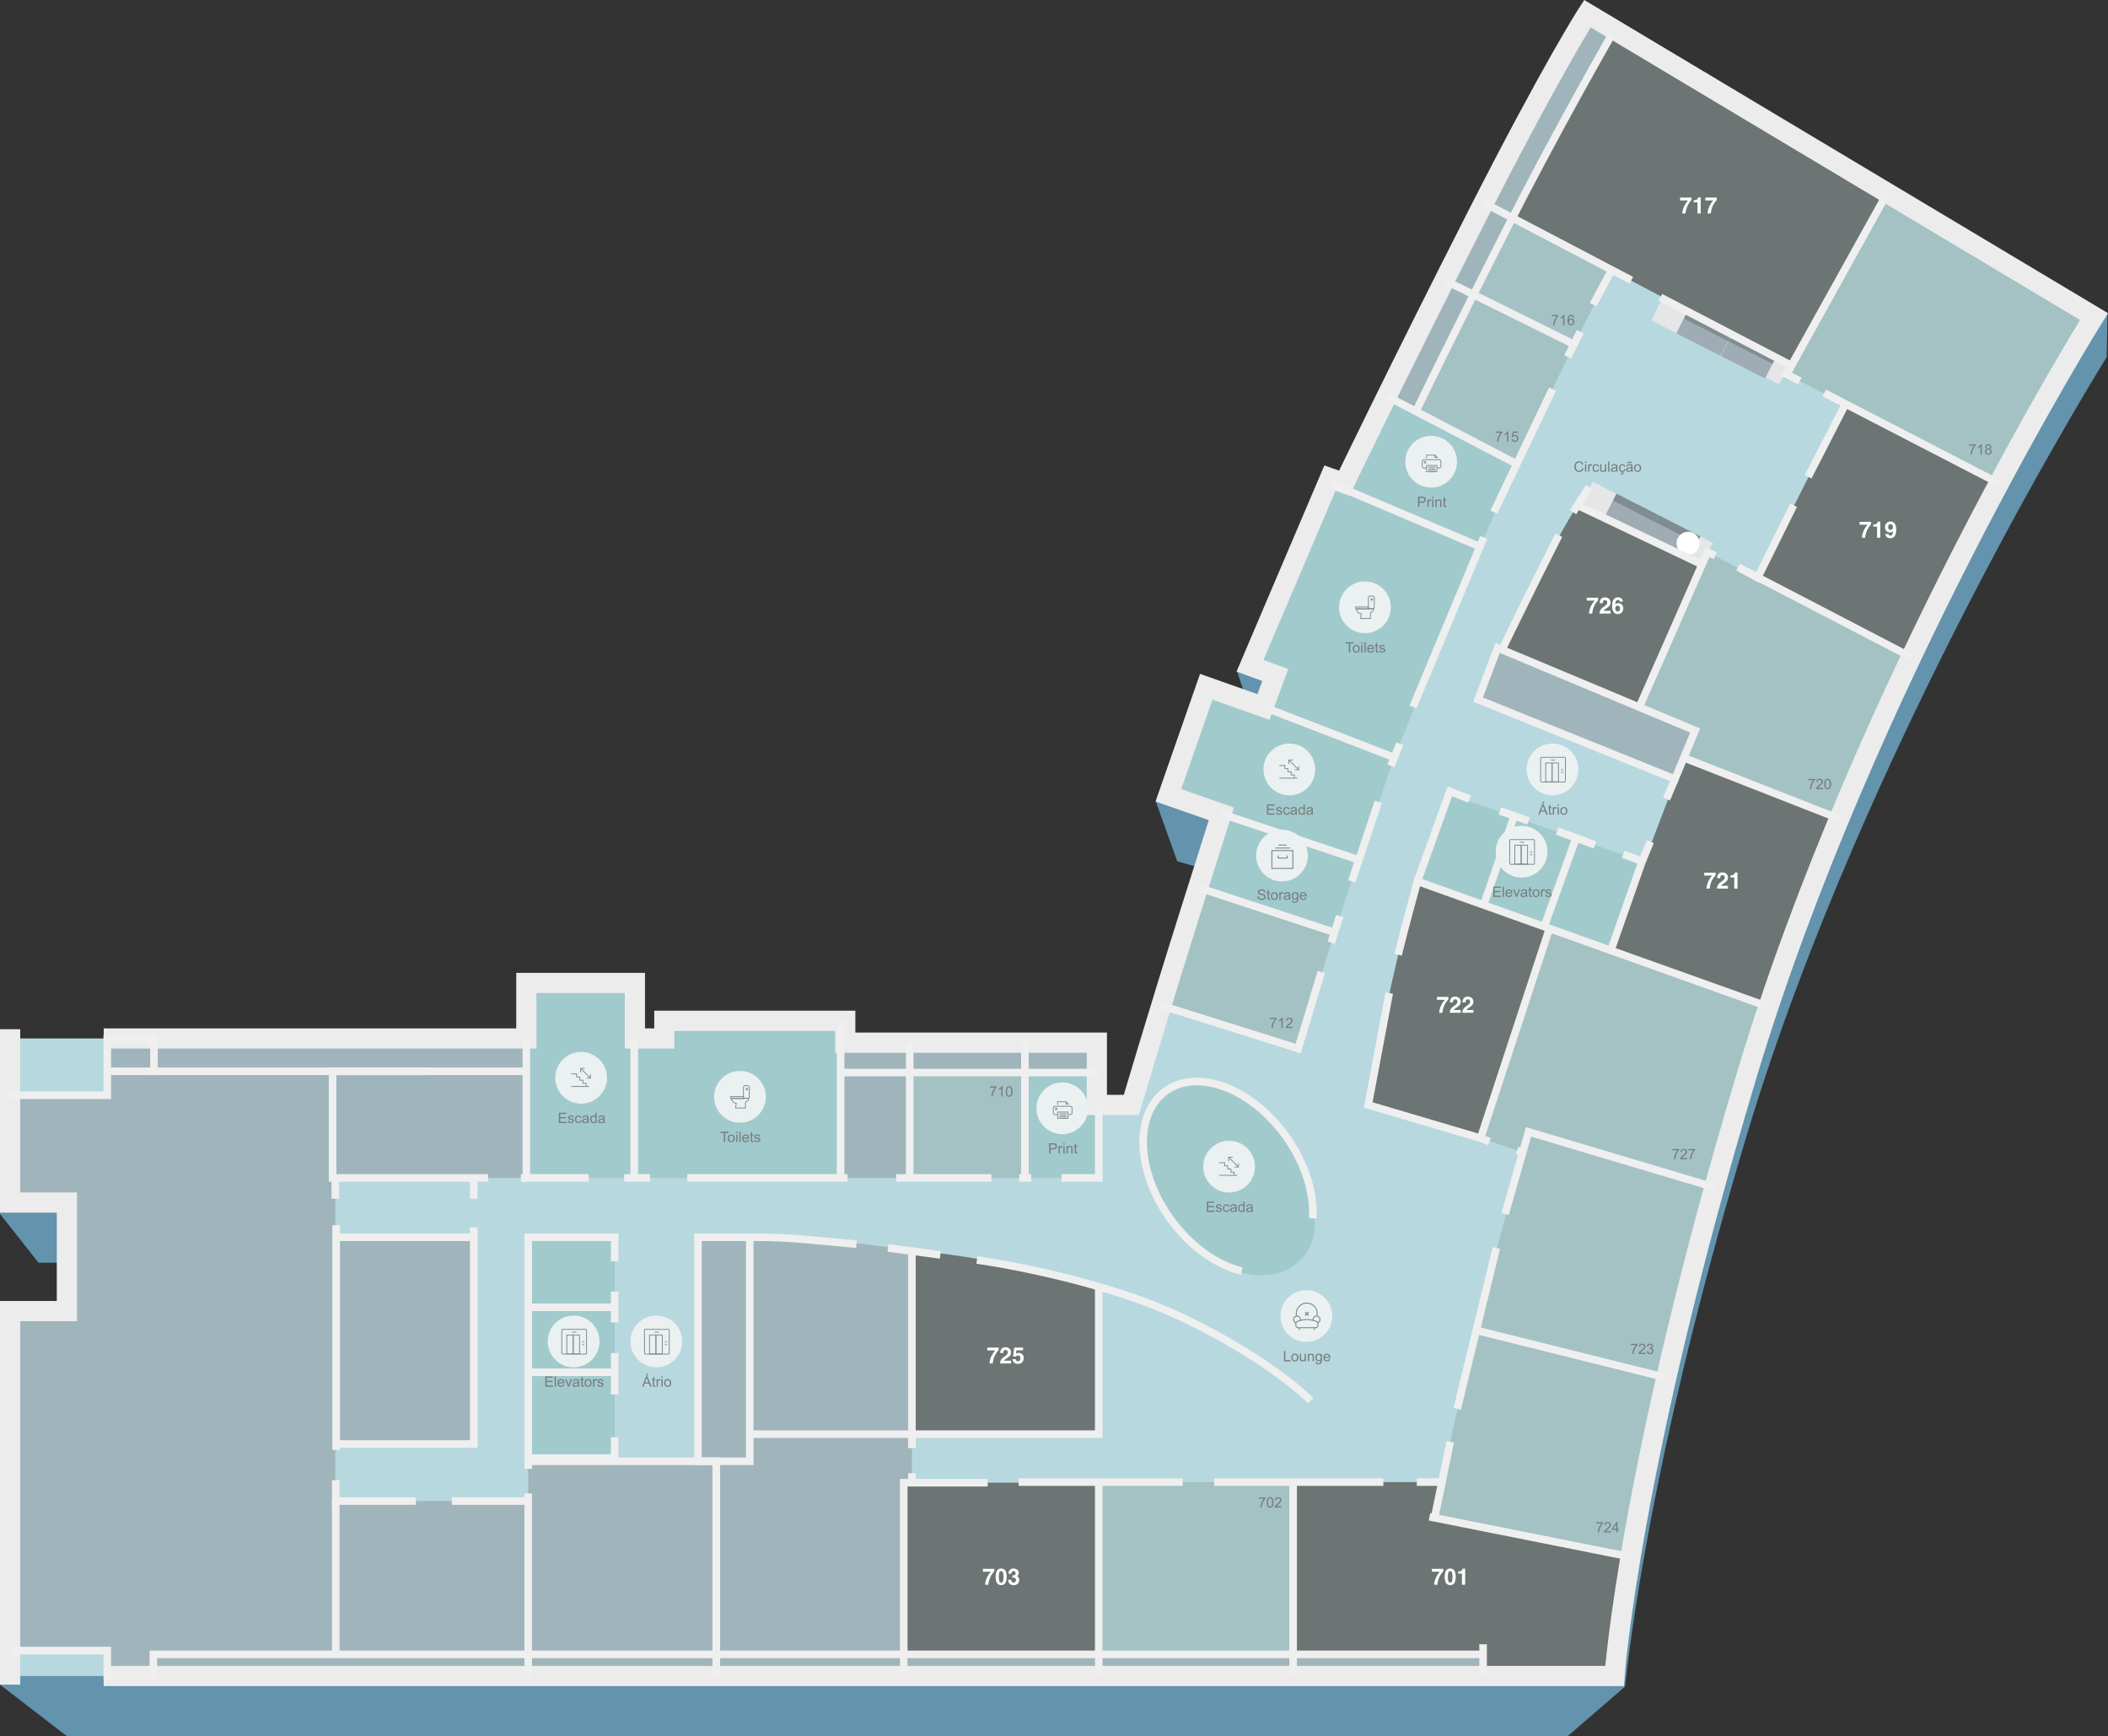 <svg xmlns="http://www.w3.org/2000/svg" viewBox="0 0 835.053 687.825"><rect x="0" y="0" width="835.053" height="687.825" fill="#333333" stroke="none"/><defs><style>.cls-1{fill:#6393ad;}.cls-2{fill:#b7d8df;}.cls-3{fill:#a1cacc;}.cls-4{fill:#9fb5bb;}.cls-5{fill:#a4c2c3;}.cls-6{fill:#5a595a;opacity:0.74;}.cls-15,.cls-6,.cls-9{isolation:isolate;}.cls-7{fill:#fff;}.cls-8{fill:#9facb4;}.cls-9{fill:#0d0e0e;opacity:0.1;}.cls-10{fill:#7f8d91;}.cls-11{fill:#e4e6e8;}.cls-12,.cls-13,.cls-17,.cls-18,.cls-19,.cls-20{fill:none;stroke-miterlimit:10;}.cls-12{stroke:#ececec;stroke-width:8px;}.cls-13{stroke:#efefef;stroke-width:3px;}.cls-14{fill:#ebf1f0;}.cls-16{fill:#777d7e;}.cls-17,.cls-18,.cls-19,.cls-20{stroke:#7f8b90;}.cls-17{stroke-width:0.33px;}.cls-18{stroke-width:0.333px;}.cls-19{stroke-width:0.228px;}.cls-20{stroke-width:0.399px;}</style></defs><title>Lisbon-L7</title><g id="Shadow"><path class="cls-1" d="M150.5,529.732H359v-22h43v22h11.667v-7h71.667V531.4H585v24.667h13.667s11-37.333,23.333-76.333l12.333-39-17.5-5.068-8.419-23.524,8.32-23.85L651,398.4l4.667-12.667-7.555-2.221L640.6,360.577l23.82-55.914,18.58,5.07s22-45.667,52.333-105.333,56.758-101.18,56.758-101.18L985.355,218.793l-.326,17.167S889.076,389.326,842.578,543.818c-33.417,111.032-44.667,185.651-48.352,218.847L771.5,782.306H177L150.5,761.89V637.732H177v-43H165.75L150.5,575.39Z" transform="translate(-150.5 -94.481)"/></g><g id="Background"><path class="cls-2" d="M154.5,505.89H359v-22h43v22h11.667v-7h71.667v8.667H585v24.667h13.667s11-37.333,23.333-76.333l12.333-39-21-7.333,15-43,22.667,8,4.667-12.667-10-3.667,31.667-74.333,5.667,2s22-45.667,52.333-105.333,44-80.667,44-80.667L980,219.89S889.076,365.483,842.578,519.975s-52.5,238.488-52.5,238.488H154.5V613.89H177v-43H154.5Z" transform="translate(-150.5 -94.481)"/></g><g id="Highlights_and_Blanks" data-name="Highlights and Blanks"><rect class="cls-3" x="208.5" y="389.409" width="42.75" height="77.25"/><polygon class="cls-3" points="333 466.659 333 404.409 263.167 404.409 263.167 413.076 251.167 413.076 251.167 466.659 333 466.659"/><polygon class="cls-4" points="360.375 424.909 360.375 466.659 333 466.659 333 424.576 360.375 424.909"/><rect class="cls-3" x="406" y="424.909" width="29.292" height="41.75"/><rect class="cls-3" x="209.25" y="490.159" width="34.25" height="87.5"/><path class="cls-3" d="M611.93,526.963c-11.5,7.451-12.255,30.949,3.324,51.938s36.913,24.822,47.579,17.155,10.963-20.375,3.065-41.1S631.36,514.37,611.93,526.963Z" transform="translate(-150.5 -94.481)"/><polygon class="cls-3" points="552.328 300.09 538.25 340.659 462.833 315.076 478.47 272.301 552.328 300.09"/><polygon class="cls-3" points="573.479 314.454 561.5 349.159 638.121 376.536 650.5 341.243 573.479 314.454"/><polygon class="cls-3" points="586.233 216.548 552.328 300.09 500.675 280.144 505.167 267.409 495.167 263.743 526.25 190.779 586.233 216.548"/><polygon class="cls-3" points="600.851 183.827 549.343 156.955 533 194.159 586.233 216.548 600.851 183.827"/><rect class="cls-4" x="60.75" y="655.409" width="526.75" height="8.574"/><rect class="cls-4" x="276.5" y="490.159" width="20.5" height="88.75"/><polygon class="cls-4" points="42.5 411.409 42.5 424.409 209.25 424.409 209.25 413.252 42.5 411.409"/><polygon class="cls-4" points="593.25 256.659 671.5 289.409 663.5 308.659 585.5 277.159 593.25 256.659"/><polygon class="cls-4" points="629.003 193.804 678.333 215.743 674.232 223.652 625.617 200.513 629.003 193.804"/><polygon class="cls-3" points="483.75 322.409 538.25 340.659 528.651 369.377 474.602 351.6 483.75 322.409"/><path class="cls-4" d="M699.843,251.436s8.138-22.018,42.85-85.235,36.163-65.56,36.163-65.56l10.134,5.707s-27.22,50.015-43.5,82.519-34.1,68.591-34.1,68.591Z" transform="translate(-150.5 -94.481)"/><rect class="cls-4" x="333" y="411.409" width="101.5" height="13.5"/><polygon class="cls-4" points="187.667 490.793 187.667 572.076 133.167 572.076 133.167 490.144 187.667 490.793"/></g><g id="Room"><polygon class="cls-4" points="6.5 433.909 42.5 433.909 42.5 424.409 131.75 424.409 131.75 466.659 132.833 466.659 132.833 655.409 60.75 655.409 60.75 660.909 42.5 660.909 42.5 653.909 6.5 653.909 6.5 518.659 30 518.659 30 474.909 6.5 474.909 6.5 433.909"/><rect class="cls-4" x="131.75" y="424.409" width="76.75" height="42.25"/><polygon class="cls-4" points="133.167 594.659 209.25 594.659 209.25 655.409 132.833 655.409 133.167 594.659"/><rect class="cls-4" x="209.25" y="578.909" width="74.5" height="76.5"/><polygon class="cls-4" points="361.25 568.159 361.25 587.409 358 587.409 358 655.409 283.75 655.409 283.75 578.909 297 578.909 297 568.159 361.25 568.159"/><path class="cls-4" d="M447.5,584.64v78h64.25v-72.5S485.75,584.89,447.5,584.64Z" transform="translate(-150.5 -94.481)"/><path class="cls-5" d="M585.75,605.14v57.5h-74v-72.5S539.5,590.64,585.75,605.14Z" transform="translate(-150.5 -94.481)"/><rect class="cls-5" x="358" y="587.409" width="77.25" height="68"/><rect class="cls-5" x="435.25" y="587.159" width="77" height="68.25"/><polygon class="cls-5" points="571.25 587.159 568.25 601.409 645.933 616.774 638.25 662.909 587.5 662.909 587.5 655.159 512.25 655.159 512.25 587.159 571.25 587.159"/><path class="cls-5" d="M735.318,621.515s-6.8,27.231-11.31,48.928-5.258,25.447-5.258,25.447l77.683,15.365,14.152-70.981Z" transform="translate(-150.5 -94.481)"/><path class="cls-5" d="M756,542.89s-5.466,19.38-11.25,41.5-9.432,37.125-9.432,37.125l75.267,18.758,19.042-75.417Z" transform="translate(-150.5 -94.481)"/><polygon class="cls-5" points="699.038 398.302 613.776 367.838 586.5 450.909 603.243 456.512 605.5 448.409 677 469.659 699.038 398.302"/><path class="cls-5" d="M692.5,532.223,737,545.39l27.276-83.072L712,443.64A791.638,791.638,0,0,0,692.5,532.223Z" transform="translate(-150.5 -94.481)"/><polygon class="cls-5" points="460.028 398.341 514.25 415.409 528.651 369.377 475.75 351.6 460.028 398.341"/><polygon class="cls-5" points="560.885 162.977 583.731 116.721 623.5 136.409 600.851 183.827 560.885 162.977"/><polygon class="cls-5" points="599.11 86.237 637.486 13.714 746.5 78.432 709.625 144.784 599.11 86.237"/><polygon class="cls-5" points="707.75 148.284 789.654 190.328 827 126.216 746.5 78.432 707.75 148.284"/><polygon class="cls-5" points="696.25 228.909 730.983 160.21 789.654 190.328 757.097 260.324 696.25 228.909"/><polygon class="cls-5" points="676.375 218.784 649.361 280.144 671.5 289.409 667.013 300.207 726.631 323.575 757.097 260.324 676.375 218.784"/><polygon class="cls-5" points="638.121 376.536 667.013 300.207 726.631 323.575 699.038 398.302 638.121 376.536"/><path class="cls-5" d="M745.489,351.868l54.372,22.756,24.972-57.234-49.458-22.75S760.978,317.346,745.489,351.868Z" transform="translate(-150.5 -94.481)"/><rect class="cls-5" x="360.375" y="424.909" width="45.625" height="41.75"/><polygon class="cls-5" points="599.11 86.237 638.489 107.099 623.5 136.409 583.731 116.721 599.11 86.237"/></g><g id="Bookings"><path id="area-07.725-status" class="cls-6" d="M585.75,605.14v57.5h-74v-72.5S539.5,590.64,585.75,605.14Z" transform="translate(-150.5 -94.481)"/><rect id="area-07.703-status" class="cls-6" x="358" y="587.409" width="77.25" height="68"/><polygon id="area-07.701-status" class="cls-6" points="571.25 587.159 568.25 601.409 645.933 616.774 638.25 662.909 587.5 662.909 587.5 655.159 512.25 655.159 512.25 587.159 571.25 587.159"/><path id="area-07.722-status" class="cls-6" d="M692.5,532.223,737,545.39l27.276-83.072L712,443.64A791.638,791.638,0,0,0,692.5,532.223Z" transform="translate(-150.5 -94.481)"/><polygon id="area-07.717-status" class="cls-6" points="599.11 86.237 637.486 13.714 746.5 78.432 709.625 144.784 599.11 86.237"/><polygon id="area-07.719-status" class="cls-6" points="696.25 228.909 730.983 160.21 789.654 190.328 757.097 260.324 696.25 228.909"/><polygon id="area-07.721-status" class="cls-6" points="638.121 376.536 667.013 300.207 726.631 323.575 699.038 398.302 638.121 376.536"/><path id="area-07.726-status" class="cls-6" d="M745.489,351.868l54.372,22.756,24.972-57.234-49.458-22.75S760.978,317.346,745.489,351.868Z" transform="translate(-150.5 -94.481)"/></g><g id="Room_names" data-name="Room names"><g id="Text"><path class="cls-7" d="M820.544,173.741a8.005,8.005,0,0,0-.784.986,8.124,8.124,0,0,0-1.325,2.916,6.017,6.017,0,0,0-.215,1.406h-1.3a7.658,7.658,0,0,1,1.125-3.564,8.453,8.453,0,0,1,1.157-1.6h-3.175l.018-1.125h4.5Z" transform="translate(-150.5 -94.481)"/><path class="cls-7" d="M821.427,174.655V173.8a5.509,5.509,0,0,0,.828-.079,1.168,1.168,0,0,0,.614-.334,1.11,1.11,0,0,0,.245-.457,1.043,1.043,0,0,0,.048-.255h1.047v6.372h-1.283v-4.395Z" transform="translate(-150.5 -94.481)"/><path class="cls-7" d="M830.555,173.741a8.005,8.005,0,0,0-.784.986,8.124,8.124,0,0,0-1.325,2.916,6.017,6.017,0,0,0-.215,1.406h-1.3a7.658,7.658,0,0,1,1.125-3.564,8.453,8.453,0,0,1,1.157-1.6h-3.175l.018-1.125h4.5Z" transform="translate(-150.5 -94.481)"/></g><g id="Text-2" data-name="Text"><path class="cls-7" d="M891.69,302.206a8.005,8.005,0,0,0-.784.986,8.124,8.124,0,0,0-1.325,2.916,6.017,6.017,0,0,0-.215,1.406h-1.3a7.658,7.658,0,0,1,1.125-3.564,8.453,8.453,0,0,1,1.157-1.6h-3.175l.018-1.125h4.5Z" transform="translate(-150.5 -94.481)"/><path class="cls-7" d="M892.573,303.12v-.853a5.509,5.509,0,0,0,.828-.079,1.168,1.168,0,0,0,.614-.334,1.11,1.11,0,0,0,.245-.457,1.043,1.043,0,0,0,.048-.255h1.047v6.372h-1.283V303.12Z" transform="translate(-150.5 -94.481)"/><path class="cls-7" d="M897.814,301.725a2.184,2.184,0,0,1,3.531.653,5.034,5.034,0,0,1,.307,1.92,5.465,5.465,0,0,1-.294,1.929,2.061,2.061,0,0,1-2.065,1.472,2.106,2.106,0,0,1-1.287-.424,1.67,1.67,0,0,1-.655-1.237H898.6a.754.754,0,0,0,.237.457.734.734,0,0,0,.514.176.9.9,0,0,0,.871-.686,4.041,4.041,0,0,0,.171-1.1,1.367,1.367,0,0,1-.364.33,1.66,1.66,0,0,1-.866.211,1.964,1.964,0,0,1-1.349-.525,1.918,1.918,0,0,1-.59-1.514A2.337,2.337,0,0,1,897.814,301.725Zm2.107,2.529a1.035,1.035,0,0,0,.426-.945,1.333,1.333,0,0,0-.253-.857.838.838,0,0,0-.692-.316.859.859,0,0,0-.549.18,1.139,1.139,0,0,0-.36.954,1.331,1.331,0,0,0,.23.851.864.864,0,0,0,.71.283A.88.88,0,0,0,899.922,304.254Z" transform="translate(-150.5 -94.481)"/></g><g id="Text-3" data-name="Text"><path class="cls-7" d="M783.576,332.264a8.005,8.005,0,0,0-.784.986,8.124,8.124,0,0,0-1.325,2.916,6.017,6.017,0,0,0-.215,1.406h-1.3a7.658,7.658,0,0,1,1.125-3.564,8.453,8.453,0,0,1,1.157-1.6h-3.175l.018-1.125h4.5Z" transform="translate(-150.5 -94.481)"/><path class="cls-7" d="M784.411,336.32a3.525,3.525,0,0,1,1.266-1.349,9.346,9.346,0,0,0,1.12-.888,1.313,1.313,0,0,0,.392-.914,1.013,1.013,0,0,0-.225-.672.914.914,0,0,0-1.42.158,2.135,2.135,0,0,0-.141.782h-1.217a3.078,3.078,0,0,1,.295-1.314,1.835,1.835,0,0,1,1.781-.954,2.264,2.264,0,0,1,1.61.56,1.939,1.939,0,0,1,.6,1.483,2.009,2.009,0,0,1-.423,1.257,4.226,4.226,0,0,1-.912.813l-.5.356q-.47.334-.645.483a1.426,1.426,0,0,0-.292.347h2.781v1.1h-4.363A2.98,2.98,0,0,1,784.411,336.32Z" transform="translate(-150.5 -94.481)"/><path class="cls-7" d="M792.142,332.8a.64.64,0,0,0-.119-.338.687.687,0,0,0-.611-.3.9.9,0,0,0-.869.686,4.214,4.214,0,0,0-.193,1.116,1.4,1.4,0,0,1,.54-.4,1.978,1.978,0,0,1,2.094.448,2.058,2.058,0,0,1,.543,1.472,2.485,2.485,0,0,1-.532,1.573,1.965,1.965,0,0,1-1.652.681,1.9,1.9,0,0,1-1.775-1.006,4.1,4.1,0,0,1-.443-2.03,9.232,9.232,0,0,1,.062-1.187,3.628,3.628,0,0,1,.427-1.354,2.167,2.167,0,0,1,.714-.743,1.924,1.924,0,0,1,1.057-.281,2.09,2.09,0,0,1,1.415.455,1.732,1.732,0,0,1,.594,1.21Zm-1.486,3.59a.885.885,0,0,0,.7.325.78.78,0,0,0,.657-.314,1.3,1.3,0,0,0,.239-.815,1.226,1.226,0,0,0-.271-.855.875.875,0,0,0-.668-.3.891.891,0,0,0-.567.193,1.094,1.094,0,0,0-.369.923A1.254,1.254,0,0,0,790.655,336.395Z" transform="translate(-150.5 -94.481)"/></g><g id="Text-4" data-name="Text"><path class="cls-7" d="M830.114,441.2a8.005,8.005,0,0,0-.784.986A8.124,8.124,0,0,0,828,445.106a6.017,6.017,0,0,0-.215,1.406h-1.3a7.656,7.656,0,0,1,1.125-3.563,8.453,8.453,0,0,1,1.157-1.6H825.6l.018-1.125h4.5Z" transform="translate(-150.5 -94.481)"/><path class="cls-7" d="M830.949,445.26a3.526,3.526,0,0,1,1.266-1.35,9.346,9.346,0,0,0,1.12-.888,1.313,1.313,0,0,0,.392-.914,1.012,1.012,0,0,0-.225-.672.913.913,0,0,0-1.42.158,2.135,2.135,0,0,0-.141.782h-1.217a3.08,3.08,0,0,1,.295-1.314,1.835,1.835,0,0,1,1.781-.953,2.264,2.264,0,0,1,1.61.56,1.939,1.939,0,0,1,.6,1.483,2.009,2.009,0,0,1-.423,1.257,4.226,4.226,0,0,1-.912.813l-.5.355q-.47.334-.645.483a1.429,1.429,0,0,0-.292.348h2.781v1.1h-4.363A2.977,2.977,0,0,1,830.949,445.26Z" transform="translate(-150.5 -94.481)"/><path class="cls-7" d="M836,442.118v-.853a5.509,5.509,0,0,0,.828-.079,1.168,1.168,0,0,0,.614-.334,1.11,1.11,0,0,0,.245-.457,1.043,1.043,0,0,0,.048-.255h1.047v6.372H837.5v-4.395Z" transform="translate(-150.5 -94.481)"/></g><g id="Text-5" data-name="Text"><path class="cls-7" d="M724.238,490.411a8.005,8.005,0,0,0-.784.986,8.124,8.124,0,0,0-1.325,2.916,6.017,6.017,0,0,0-.215,1.406h-1.3a7.656,7.656,0,0,1,1.125-3.563,8.453,8.453,0,0,1,1.157-1.6h-3.175l.018-1.125h4.5Z" transform="translate(-150.5 -94.481)"/><path class="cls-7" d="M725.073,494.467a3.526,3.526,0,0,1,1.266-1.35,9.346,9.346,0,0,0,1.12-.888,1.313,1.313,0,0,0,.392-.914,1.012,1.012,0,0,0-.225-.672.913.913,0,0,0-1.42.158,2.135,2.135,0,0,0-.141.782h-1.217a3.08,3.08,0,0,1,.295-1.314,1.835,1.835,0,0,1,1.781-.953,2.264,2.264,0,0,1,1.61.56,1.939,1.939,0,0,1,.6,1.483,2.009,2.009,0,0,1-.423,1.257,4.226,4.226,0,0,1-.912.813l-.5.355q-.47.334-.645.483a1.429,1.429,0,0,0-.292.348h2.781v1.1h-4.363A2.977,2.977,0,0,1,725.073,494.467Z" transform="translate(-150.5 -94.481)"/><path class="cls-7" d="M730.079,494.467a3.526,3.526,0,0,1,1.266-1.35,9.346,9.346,0,0,0,1.12-.888,1.313,1.313,0,0,0,.392-.914,1.012,1.012,0,0,0-.225-.672.913.913,0,0,0-1.42.158,2.135,2.135,0,0,0-.141.782h-1.217a3.08,3.08,0,0,1,.295-1.314,1.835,1.835,0,0,1,1.781-.953,2.264,2.264,0,0,1,1.61.56,1.939,1.939,0,0,1,.6,1.483,2.009,2.009,0,0,1-.423,1.257,4.226,4.226,0,0,1-.912.813l-.5.355q-.47.334-.645.483a1.429,1.429,0,0,0-.292.348h2.781v1.1h-4.363A2.977,2.977,0,0,1,730.079,494.467Z" transform="translate(-150.5 -94.481)"/></g><g id="Text-6" data-name="Text"><path class="cls-7" d="M722.238,716.993a8.005,8.005,0,0,0-.784.986,8.124,8.124,0,0,0-1.325,2.916,6.017,6.017,0,0,0-.215,1.406h-1.3a7.656,7.656,0,0,1,1.125-3.563,8.453,8.453,0,0,1,1.157-1.6h-3.175l.018-1.125h4.5Z" transform="translate(-150.5 -94.481)"/><path class="cls-7" d="M726.683,716.743a6.278,6.278,0,0,1,0,4.864,2.135,2.135,0,0,1-3.414,0,6.278,6.278,0,0,1,0-4.864,2.128,2.128,0,0,1,3.414,0Zm-2.445,4.115a.725.725,0,0,0,.738.582.714.714,0,0,0,.731-.582,6.193,6.193,0,0,0,.174-1.681,6.129,6.129,0,0,0-.174-1.705.708.708,0,0,0-.731-.554.719.719,0,0,0-.738.554,5.939,5.939,0,0,0-.18,1.705A6,6,0,0,0,724.237,720.858Z" transform="translate(-150.5 -94.481)"/><path class="cls-7" d="M728.127,717.907v-.853a5.509,5.509,0,0,0,.828-.079,1.168,1.168,0,0,0,.614-.334,1.11,1.11,0,0,0,.245-.457,1.043,1.043,0,0,0,.048-.255h1.047V722.3h-1.283v-4.395Z" transform="translate(-150.5 -94.481)"/></g><g id="Text-7" data-name="Text"><path class="cls-7" d="M544.363,716.994a8.005,8.005,0,0,0-.784.986,8.124,8.124,0,0,0-1.325,2.916,6.017,6.017,0,0,0-.215,1.406h-1.3a7.66,7.66,0,0,1,1.125-3.564,8.453,8.453,0,0,1,1.157-1.6h-3.175l.018-1.125h4.5Z" transform="translate(-150.5 -94.481)"/><path class="cls-7" d="M548.807,716.743a6.281,6.281,0,0,1,0,4.865,2.135,2.135,0,0,1-3.414,0,6.281,6.281,0,0,1,0-4.865,2.129,2.129,0,0,1,3.414,0Zm-2.445,4.116a.726.726,0,0,0,.738.582.715.715,0,0,0,.731-.582,6.206,6.206,0,0,0,.174-1.682,6.129,6.129,0,0,0-.174-1.705.708.708,0,0,0-.731-.554.719.719,0,0,0-.738.554,5.939,5.939,0,0,0-.18,1.705A6.013,6.013,0,0,0,546.362,720.859Z" transform="translate(-150.5 -94.481)"/><path class="cls-7" d="M551.1,720.346a1.433,1.433,0,0,0,.123.633.84.84,0,0,0,.828.462.915.915,0,0,0,.643-.253.94.94,0,0,0,.274-.728.819.819,0,0,0-.509-.839,2.567,2.567,0,0,0-.911-.119v-.9a2.355,2.355,0,0,0,.85-.118.733.733,0,0,0,.416-.747.838.838,0,0,0-.213-.594.776.776,0,0,0-.6-.229.756.756,0,0,0-.651.281,1.2,1.2,0,0,0-.2.752h-1.169a3.146,3.146,0,0,1,.162-.9,2.026,2.026,0,0,1,.483-.689,1.682,1.682,0,0,1,.584-.343,2.519,2.519,0,0,1,.829-.119,2.207,2.207,0,0,1,1.473.473,1.575,1.575,0,0,1,.561,1.268,1.406,1.406,0,0,1-.334.949,1.149,1.149,0,0,1-.439.33.909.909,0,0,1,.492.294,1.576,1.576,0,0,1,.479,1.213,2.044,2.044,0,0,1-.56,1.422,2.131,2.131,0,0,1-1.657.613,2,2,0,0,1-1.879-.884,2.622,2.622,0,0,1-.308-1.23Z" transform="translate(-150.5 -94.481)"/></g><g id="Text-8" data-name="Text"><path class="cls-7" d="M546.113,629.331a8.005,8.005,0,0,0-.784.986A8.124,8.124,0,0,0,544,633.234a6.017,6.017,0,0,0-.215,1.406h-1.3a7.656,7.656,0,0,1,1.125-3.563,8.453,8.453,0,0,1,1.157-1.6H541.6l.018-1.125h4.5Z" transform="translate(-150.5 -94.481)"/><path class="cls-7" d="M546.948,633.388a3.526,3.526,0,0,1,1.266-1.35,9.346,9.346,0,0,0,1.12-.888,1.313,1.313,0,0,0,.392-.914,1.012,1.012,0,0,0-.225-.672.913.913,0,0,0-1.42.158,2.135,2.135,0,0,0-.141.782h-1.217a3.08,3.08,0,0,1,.295-1.314,1.835,1.835,0,0,1,1.781-.953,2.264,2.264,0,0,1,1.61.56,1.939,1.939,0,0,1,.6,1.483,2.009,2.009,0,0,1-.423,1.257,4.226,4.226,0,0,1-.912.813l-.5.355q-.47.334-.645.483a1.429,1.429,0,0,0-.292.348h2.781v1.1h-4.363A2.977,2.977,0,0,1,546.948,633.388Z" transform="translate(-150.5 -94.481)"/><path class="cls-7" d="M552.863,632.935a1.207,1.207,0,0,0,.285.631.8.8,0,0,0,.613.222.825.825,0,0,0,.708-.327,1.344,1.344,0,0,0,.244-.824,1.433,1.433,0,0,0-.229-.824.8.8,0,0,0-.71-.336,1.214,1.214,0,0,0-.395.058.784.784,0,0,0-.443.391l-1.122-.053.446-3.52h3.507v1.063h-2.6l-.229,1.393a2.608,2.608,0,0,1,.452-.25,1.913,1.913,0,0,1,.663-.1,1.923,1.923,0,0,1,1.966,2.079,2.425,2.425,0,0,1-.566,1.577,2.059,2.059,0,0,1-1.694.694,2.25,2.25,0,0,1-1.493-.487,1.9,1.9,0,0,1-.649-1.385Z" transform="translate(-150.5 -94.481)"/></g></g><g id="Furniture"><path class="cls-8" d="M814.779,225.978l4.087-8.019L836.4,226.9l-4.087,8.019c-.136.267-.577.379-1.187.068h0l-15.7-8c-.35-.066-.762-.389-.779-.734h0l.045-.089Z" transform="translate(-150.5 -94.481)"/><rect class="cls-9" x="825.603" y="214.003" width="3" height="19.678" transform="translate(101.585 764.624) rotate(-62.993)"/><path class="cls-8" d="M832.464,234.992l4.087-8.019,17.533,8.936L850,243.928c-.136.267-.577.379-1.187.068h0l-15.7-8c-.35-.066-.762-.389-.779-.734h0l.045-.089Z" transform="translate(-150.5 -94.481)"/><rect class="cls-9" x="843.136" y="222.939" width="3" height="19.678" transform="translate(103.195 785.123) rotate(-62.993)"/><rect class="cls-10" x="825.451" y="213.925" width="3" height="19.678" transform="translate(101.571 764.446) rotate(-62.993)"/><rect class="cls-10" x="843.136" y="222.939" width="3" height="19.678" transform="translate(103.195 785.123) rotate(-62.993)"/><rect class="cls-11" x="807.004" y="214.105" width="9.5" height="11.123" transform="translate(96.926 748.669) rotate(-62.993)"/><rect class="cls-11" x="850.135" y="238.328" width="9.1" height="5.989" transform="translate(101.067 798.741) rotate(-62.993)"/><path class="cls-8" d="M786.7,298.086l4.087-8.019,16.57,8.445-4.087,8.019c-.136.267-.561.388-1.137.094h0L787.3,299.062a.88.88,0,0,1-.728-.708h0l.045-.089Z" transform="translate(-150.5 -94.481)"/><rect class="cls-9" x="797.039" y="286.401" width="3" height="18.598" transform="translate(21.969 778.403) rotate(-62.993)"/><path class="cls-8" d="M803.418,306.605l4.087-8.019,16.57,8.445-4.087,8.019c-.136.267-.561.388-1.137.094h0L804.01,307.58a.88.88,0,0,1-.728-.708h0l.045-.089Z" transform="translate(-150.5 -94.481)"/><rect class="cls-9" x="813.609" y="294.847" width="3" height="18.598" transform="translate(23.491 797.776) rotate(-62.993)"/><rect class="cls-10" x="796.895" y="286.328" width="3" height="18.598" transform="translate(21.956 778.234) rotate(-62.993)"/><rect class="cls-10" x="813.609" y="294.847" width="3" height="18.598" transform="translate(23.491 797.776) rotate(-62.993)"/><rect class="cls-11" x="779.201" y="286.657" width="9.5" height="10.512" transform="translate(17.38 763.338) rotate(-62.993)"/><rect class="cls-11" x="819.98" y="309.541" width="9.1" height="5.66" transform="translate(21.305 810.66) rotate(-62.993)"/><circle class="cls-7" cx="668.702" cy="215.224" r="4.56"/></g><g id="Outline"><path class="cls-12" d="M191.583,505.89H359v-22h43v22h11.667v-7h71.667v8.667H585v24.667h13.667s11-37.333,23.333-76.333l12.333-39-21-7.333,15-43,22.667,8,4.667-12.667-10-3.667,31.667-74.333,5.667,2s22-45.667,52.333-105.333,44-80.667,44-80.667L980,219.89S889.076,365.483,842.578,519.975s-52.5,238.488-52.5,238.488h-598.5" transform="translate(-150.5 -94.481)"/><polyline class="cls-12" points="4 667.409 4 519.409 26.5 519.409 26.5 476.409 4 476.409 4 407.743"/><polyline class="cls-13" points="208.5 411.409 208.5 466.659 233.25 466.659"/><polyline class="cls-13" points="247.25 466.659 257.5 466.659 251.25 466.659 251.25 411.409"/><polyline class="cls-13" points="208.5 424.409 61 424.409 61 411.409 42.5 411.409 42.5 433.909 4 433.909"/><path class="cls-13" d="M319.75,518.89" transform="translate(-150.5 -94.481)"/><polyline class="cls-13" points="193.333 466.659 131.75 466.659 132.833 466.659 132.833 474.909 132.833 466.659 131.75 466.659 131.75 424.409 169.25 424.409"/><line class="cls-13" x1="206.333" y1="466.659" x2="208.5" y2="466.659"/><line class="cls-13" x1="133.167" y1="485.409" x2="133.167" y2="490.159"/><polyline class="cls-13" points="156.5 572.076 187.667 572.076 187.667 490.159 133.167 490.159 133.167 572.076 156.5 572.076 133.167 572.076"/><path class="cls-13" d="M201.5,642.89" transform="translate(-150.5 -94.481)"/><path class="cls-13" d="M154.5,642.89" transform="translate(-150.5 -94.481)"/><polyline class="cls-13" points="133 586.409 133 594.659 164.75 594.659"/><polyline class="cls-13" points="179 594.659 209.25 594.659 209.25 591.659 209.25 663.983 209.25 655.409 60.75 655.409 60.75 663.983 42.5 663.983 42.5 653.909 4 653.909"/><polyline class="cls-13" points="243.5 499.659 243.5 490.159 209.25 490.159 209.25 581.909 209.25 577.659 243.5 577.659 243.5 569.409 243.5 577.659 209.25 577.659 209.25 543.659 243.5 543.659 243.5 536.034 243.5 552.409 243.5 543.659 209.25 543.659 209.25 517.909 243.5 517.909 243.5 511.659 243.5 523.909"/><polyline class="cls-13" points="272.25 466.659 335.75 466.659 333 466.659 333 404.409"/><rect class="cls-13" x="276.5" y="490.159" width="20.5" height="88.75"/><polyline class="cls-13" points="283.75 663.983 283.75 578.909 209.25 578.909"/><path class="cls-13" d="M447.5,584.64a245.387,245.387,0,0,1,26,1.25l16.25,1.5" transform="translate(-150.5 -94.481)"/><polyline class="cls-13" points="351.75 494.409 361.25 495.659 361.25 573.659 361.25 568.159 297 568.159 435.25 568.159 435.25 510.659"/><line class="cls-13" x1="372.5" y1="497.159" x2="361.25" y2="495.659"/><path class="cls-13" d="M537.5,593.64s47.5,6.5,82.25,23.25,50,32.5,50,32.5" transform="translate(-150.5 -94.481)"/><polyline class="cls-13" points="361.25 583.659 361.25 587.409 358 587.409 358 663.983 358 587.409 391.25 587.409"/><line class="cls-13" x1="403.5" y1="587.159" x2="468.5" y2="587.159"/><polyline class="cls-13" points="481 587.159 548 587.159 512.25 587.159 512.25 663.983"/><polyline class="cls-13" points="561.25 587.159 571.25 587.159 568.25 601.409 574.5 571.159"/><line class="cls-13" x1="577.25" y1="558.159" x2="592.75" y2="494.409"/><polyline class="cls-13" points="596.25 480.909 605.5 448.409 605.5 448.409 679.127 470.375"/><line class="cls-13" x1="584.818" y1="527.034" x2="660.085" y2="545.793"/><line class="cls-13" x1="645.933" y1="616.774" x2="566.25" y2="600.909"/><polyline class="cls-13" points="209.25 655.409 587.5 655.409 587.5 651.409 587.5 663.983"/><line class="cls-13" x1="435.25" y1="587.159" x2="435.25" y2="663.983"/><polyline class="cls-13" points="355 466.659 392.75 466.659 360.375 466.659 360.375 413.076"/><polyline class="cls-13" points="333 424.909 435.25 424.909 406 424.909 406 411.409 406 466.659 403.75 466.659 408.5 466.659"/><polyline class="cls-13" points="420.5 466.659 435.25 466.659 435.25 437.743"/><path class="cls-13" d="M642.387,598.068c-9.868-2.411-20.347-9.7-28.254-20.674-13.628-18.914-14.453-41.612-1.844-50.7s33.88-1.118,47.508,17.8c7.731,10.73,11.342,22.678,10.717,32.667" transform="translate(-150.5 -94.481)"/><path class="cls-13" d="M851.053,493.324,712,443.64s-5.627,20.593-7.667,29.083" transform="translate(-150.5 -94.481)"/><polyline class="cls-13" points="550.333 393.409 542 437.743 586.5 450.909 613.776 367.838"/><polyline class="cls-13" points="460.028 398.341 514.25 415.409 523.423 385.068"/><polyline class="cls-13" points="527.34 373.416 530.75 362.909 528.651 369.377 474.602 351.6"/><polyline class="cls-13" points="483.833 322.409 538.25 340.659 535.5 349.159 546 317.659"/><polyline class="cls-13" points="551 303.409 554.5 294.659 552.328 300.09 500.5 280.076"/><polyline class="cls-13" points="559.75 280.076 587.75 212.909 586.233 216.548 527.5 191.659"/><polyline class="cls-13" points="591.75 202.909 615 154.159 600.851 183.827 549.343 156.955"/><polyline class="cls-13" points="621 141.409 626 131.409 623.5 136.409 572.221 111.022"/><polyline class="cls-13" points="587.75 80.358 646.25 111.022 638.489 106.954 631.079 120.682"/><polyline class="cls-13" points="657.75 117.784 709.625 144.784 747.608 76.438 707.75 148.284 713 150.909"/><polyline class="cls-13" points="722.625 155.659 791.869 191.473 731.075 160.03 716.25 188.909"/><polyline class="cls-13" points="710.5 200.159 696.25 228.909 688.5 224.659 757.097 260.324"/><polygon class="cls-13" points="593.25 256.659 585.5 277.159 663.5 308.659 671.5 289.409 593.25 256.659"/><line class="cls-13" x1="728.58" y1="324.339" x2="667.013" y2="300.207"/><polyline class="cls-13" points="679.5 220.159 676.375 218.784 649.361 280.144 674.232 223.652 624.875 200.159 629.5 193.034 623.125 202.909"/><path class="cls-13" d="M768,306.515s-8.625,17-15.125,30.25-7.386,15.1-7.386,15.1" transform="translate(-150.5 -94.481)"/><polyline class="cls-13" points="582.167 316.576 574.321 313.54 561.5 349.159"/><polyline class="cls-13" points="594.167 321.243 605.5 325.243 599.833 323.243 587.75 358.539"/><polyline class="cls-13" points="616.833 329.243 631.833 334.696 624.333 331.969 611.706 367.098"/><polyline class="cls-13" points="643 338.409 650.5 341.243 638.121 376.536"/><path class="cls-13" d="M788.989,108.195S767.667,145.223,747,185.89s-35.615,71.567-35.615,71.567" transform="translate(-150.5 -94.481)"/><line class="cls-13" x1="663.5" y1="308.659" x2="660.156" y2="316.566"/><line class="cls-13" x1="653.75" y1="333.409" x2="650.5" y2="341.243"/><line class="cls-13" x1="42.5" y1="424.409" x2="61" y2="424.409"/><line class="cls-13" x1="133.167" y1="572.076" x2="133.167" y2="574.409"/><line class="cls-13" x1="133" y1="594.659" x2="133" y2="655.409"/><line class="cls-13" x1="586.5" y1="450.909" x2="590" y2="452.243"/><line class="cls-13" x1="601" y1="455.743" x2="603.194" y2="456.512"/><line class="cls-13" x1="187.667" y1="466.659" x2="187.667" y2="474.909"/><line class="cls-13" x1="187.667" y1="486.243" x2="187.667" y2="490.159"/></g><g id="Signages"><circle class="cls-14" cx="230.208" cy="426.984" r="10.25"/><g class="cls-15"><path class="cls-16" d="M371.872,539.391v-4.076h2.947v.48h-2.408v1.249h2.255v.479h-2.255v1.387h2.5v.481Z" transform="translate(-150.5 -94.481)"/><path class="cls-16" d="M375.4,538.509l.495-.077a.694.694,0,0,0,.232.456.81.81,0,0,0,.532.158.781.781,0,0,0,.512-.141.419.419,0,0,0,.167-.329.306.306,0,0,0-.147-.268,2.195,2.195,0,0,0-.512-.169,4.61,4.61,0,0,1-.763-.241.737.737,0,0,1-.322-.28.746.746,0,0,1-.11-.4.755.755,0,0,1,.09-.365.808.808,0,0,1,.246-.28,1.049,1.049,0,0,1,.318-.146,1.505,1.505,0,0,1,.432-.06,1.716,1.716,0,0,1,.61.1.834.834,0,0,1,.388.271,1.07,1.07,0,0,1,.172.457l-.49.067a.534.534,0,0,0-.193-.356.71.71,0,0,0-.452-.128.816.816,0,0,0-.492.114.332.332,0,0,0-.147.267.276.276,0,0,0,.062.176.437.437,0,0,0,.192.133c.05.019.2.062.442.128a6.142,6.142,0,0,1,.741.232.756.756,0,0,1,.33.263.736.736,0,0,1,.12.429.842.842,0,0,1-.146.471.941.941,0,0,1-.421.342,1.527,1.527,0,0,1-.623.121,1.383,1.383,0,0,1-.877-.239A1.113,1.113,0,0,1,375.4,538.509Z" transform="translate(-150.5 -94.481)"/><path class="cls-16" d="M380.369,538.309l.492.064a1.28,1.28,0,0,1-.413.8,1.205,1.205,0,0,1-.816.287,1.269,1.269,0,0,1-.975-.4,1.611,1.611,0,0,1-.368-1.137,2.061,2.061,0,0,1,.158-.837,1.113,1.113,0,0,1,.482-.538,1.436,1.436,0,0,1,.705-.179,1.224,1.224,0,0,1,.787.243,1.113,1.113,0,0,1,.392.69l-.486.075a.806.806,0,0,0-.246-.447.635.635,0,0,0-.427-.15.778.778,0,0,0-.615.271,1.286,1.286,0,0,0-.236.857,1.333,1.333,0,0,0,.228.865.742.742,0,0,0,.6.27.7.7,0,0,0,.492-.181A.9.9,0,0,0,380.369,538.309Z" transform="translate(-150.5 -94.481)"/><path class="cls-16" d="M383.216,539.027a1.882,1.882,0,0,1-.535.334,1.555,1.555,0,0,1-.552.1,1.075,1.075,0,0,1-.748-.237.785.785,0,0,1-.262-.607.807.807,0,0,1,.1-.4.819.819,0,0,1,.258-.288,1.214,1.214,0,0,1,.36-.164,3.745,3.745,0,0,1,.445-.075,4.586,4.586,0,0,0,.893-.172c0-.068,0-.112,0-.131a.55.55,0,0,0-.142-.431.836.836,0,0,0-.57-.17.88.88,0,0,0-.521.124.754.754,0,0,0-.249.438l-.489-.066a1.21,1.21,0,0,1,.22-.508.959.959,0,0,1,.442-.3,1.955,1.955,0,0,1,.67-.1,1.766,1.766,0,0,1,.614.089.812.812,0,0,1,.348.224.786.786,0,0,1,.156.341,2.832,2.832,0,0,1,.025.462v.667a7.031,7.031,0,0,0,.032.883,1.11,1.11,0,0,0,.126.354h-.523A1.072,1.072,0,0,1,383.216,539.027Zm-.042-1.118a3.655,3.655,0,0,1-.817.189,1.932,1.932,0,0,0-.437.1.438.438,0,0,0-.2.163.443.443,0,0,0,.082.571.653.653,0,0,0,.443.134,1.027,1.027,0,0,0,.515-.127.777.777,0,0,0,.331-.346,1.213,1.213,0,0,0,.081-.5Z" transform="translate(-150.5 -94.481)"/><path class="cls-16" d="M386.372,539.391v-.373a.918.918,0,0,1-.826.439,1.158,1.158,0,0,1-.649-.194,1.277,1.277,0,0,1-.458-.544,1.878,1.878,0,0,1-.163-.8,2.1,2.1,0,0,1,.147-.8,1.167,1.167,0,0,1,.442-.552,1.181,1.181,0,0,1,.659-.191.981.981,0,0,1,.475.112,1,1,0,0,1,.339.293v-1.462h.5v4.076Zm-1.582-1.474a1.279,1.279,0,0,0,.239.848.72.72,0,0,0,.564.281.709.709,0,0,0,.558-.269,1.237,1.237,0,0,0,.229-.818,1.391,1.391,0,0,0-.234-.891.72.72,0,0,0-.576-.283.693.693,0,0,0-.557.272A1.343,1.343,0,0,0,384.79,537.917Z" transform="translate(-150.5 -94.481)"/><path class="cls-16" d="M389.55,539.027a1.882,1.882,0,0,1-.535.334,1.555,1.555,0,0,1-.552.1,1.075,1.075,0,0,1-.748-.237.785.785,0,0,1-.262-.607.807.807,0,0,1,.1-.4.819.819,0,0,1,.258-.288,1.214,1.214,0,0,1,.36-.164,3.745,3.745,0,0,1,.445-.075,4.586,4.586,0,0,0,.893-.172c0-.068,0-.112,0-.131a.55.55,0,0,0-.142-.431.836.836,0,0,0-.57-.17.88.88,0,0,0-.521.124.754.754,0,0,0-.249.438l-.489-.066a1.21,1.21,0,0,1,.22-.508.959.959,0,0,1,.442-.3,1.955,1.955,0,0,1,.67-.1,1.766,1.766,0,0,1,.614.089.812.812,0,0,1,.348.224.786.786,0,0,1,.156.341,2.832,2.832,0,0,1,.025.462v.667a7.031,7.031,0,0,0,.032.883,1.11,1.11,0,0,0,.126.354h-.523A1.072,1.072,0,0,1,389.55,539.027Zm-.042-1.118a3.655,3.655,0,0,1-.817.189,1.932,1.932,0,0,0-.437.1.438.438,0,0,0-.2.163.443.443,0,0,0,.082.571.653.653,0,0,0,.443.134,1.027,1.027,0,0,0,.515-.127.777.777,0,0,0,.331-.346,1.213,1.213,0,0,0,.081-.5Z" transform="translate(-150.5 -94.481)"/></g><g id="Outline_Icons-2-2-4-2-2-2-3" data-name="Outline Icons-2-2-4-2-2-2-3"><line class="cls-17" x1="226.266" y1="430.428" x2="233.442" y2="430.428"/><polyline class="cls-17" points="232.189 430.428 232.189 429.175 230.936 429.175 230.936 427.922 229.683 427.922 229.683 426.669 228.43 426.669 228.43 425.417 226.266 425.417"/><line class="cls-17" x1="230.025" y1="423.253" x2="233.897" y2="427.125"/><polyline class="cls-17" points="230.025 424.847 230.025 423.253 231.619 423.253"/><polyline class="cls-17" points="233.897 425.644 233.897 427.125 232.416 427.125"/></g><circle class="cls-14" cx="293.125" cy="434.527" r="10.25"/><g id="Outline_Icons-5-3" data-name="Outline Icons-5-3"><path class="cls-17" d="M447.27,529.235c0,.114-.114.342-.228.342h-2.05v-4.214a.779.779,0,0,1,.8-.8h.8a.779.779,0,0,1,.8.8h0l-.114,3.872Z" transform="translate(-150.5 -94.481)"/><path class="cls-17" d="M441.917,533.449h3.872v-2.278l1.139-.8v-.8h-6.606a1.8,1.8,0,0,0,1.708,1.936h.114Z" transform="translate(-150.5 -94.481)"/><rect class="cls-17" x="289.48" y="434.413" width="5.011" height="0.797"/><circle class="cls-17" cx="295.858" cy="431.451" r="0.342"/></g><g class="cls-15"><path class="cls-16" d="M437.241,546.933v-3.6H435.9v-.48h3.231v.48H437.78v3.6Z" transform="translate(-150.5 -94.481)"/><path class="cls-16" d="M438.8,545.456a1.52,1.52,0,0,1,.456-1.215,1.374,1.374,0,0,1,.929-.328,1.326,1.326,0,0,1,1,.4,1.519,1.519,0,0,1,.386,1.1,1.954,1.954,0,0,1-.171.9,1.206,1.206,0,0,1-.5.507,1.443,1.443,0,0,1-.713.181,1.326,1.326,0,0,1-1-.4A1.587,1.587,0,0,1,438.8,545.456Zm.515,0a1.259,1.259,0,0,0,.248.85.823.823,0,0,0,1.243,0,1.284,1.284,0,0,0,.248-.864,1.22,1.22,0,0,0-.249-.83.824.824,0,0,0-1.241,0A1.25,1.25,0,0,0,439.315,545.456Z" transform="translate(-150.5 -94.481)"/><path class="cls-16" d="M442.156,543.432v-.575h.5v.575Zm0,3.5V543.98h.5v2.953Z" transform="translate(-150.5 -94.481)"/><path class="cls-16" d="M443.408,546.933v-4.076h.5v4.076Z" transform="translate(-150.5 -94.481)"/><path class="cls-16" d="M446.706,545.982l.517.064a1.262,1.262,0,0,1-.453.7,1.537,1.537,0,0,1-1.873-.148,1.561,1.561,0,0,1-.379-1.119,1.632,1.632,0,0,1,.384-1.157,1.3,1.3,0,0,1,1-.411,1.259,1.259,0,0,1,.967.4,1.6,1.6,0,0,1,.375,1.134c0,.03,0,.074,0,.134h-2.2a1.134,1.134,0,0,0,.275.745.818.818,0,0,0,.617.259.765.765,0,0,0,.47-.145A.963.963,0,0,0,446.706,545.982Zm-1.644-.809h1.649a1,1,0,0,0-.189-.56.769.769,0,0,0-.62-.289.793.793,0,0,0-.58.231A.911.911,0,0,0,445.062,545.173Z" transform="translate(-150.5 -94.481)"/><path class="cls-16" d="M448.944,546.486l.072.441a1.82,1.82,0,0,1-.378.045.864.864,0,0,1-.422-.086.486.486,0,0,1-.211-.227,1.792,1.792,0,0,1-.061-.592v-1.7h-.367v-.39h.367v-.731l.5-.3v1.031h.5v.39h-.5V546.1a.876.876,0,0,0,.026.275.2.2,0,0,0,.086.1.328.328,0,0,0,.171.037A1.678,1.678,0,0,0,448.944,546.486Z" transform="translate(-150.5 -94.481)"/><path class="cls-16" d="M449.233,546.051l.495-.077a.694.694,0,0,0,.232.456.81.81,0,0,0,.532.158.781.781,0,0,0,.512-.141.419.419,0,0,0,.167-.329.306.306,0,0,0-.147-.268,2.195,2.195,0,0,0-.512-.169,4.61,4.61,0,0,1-.763-.241.737.737,0,0,1-.322-.28.746.746,0,0,1-.11-.4.755.755,0,0,1,.09-.365.808.808,0,0,1,.246-.28,1.049,1.049,0,0,1,.318-.146,1.505,1.505,0,0,1,.432-.06,1.716,1.716,0,0,1,.61.1.834.834,0,0,1,.388.271,1.07,1.07,0,0,1,.172.457l-.49.067a.534.534,0,0,0-.193-.356.71.71,0,0,0-.452-.128.816.816,0,0,0-.492.114.332.332,0,0,0-.147.267.276.276,0,0,0,.062.176.437.437,0,0,0,.192.133c.05.019.2.062.442.128a6.142,6.142,0,0,1,.741.232.756.756,0,0,1,.33.263.736.736,0,0,1,.12.429.842.842,0,0,1-.146.471.941.941,0,0,1-.421.342,1.527,1.527,0,0,1-.623.121,1.383,1.383,0,0,1-.877-.239A1.113,1.113,0,0,1,449.233,546.051Z" transform="translate(-150.5 -94.481)"/></g><circle class="cls-14" cx="420.798" cy="439.073" r="10.25"/><g class="cls-15"><path class="cls-16" d="M566.093,551.48V547.4h1.538a3.67,3.67,0,0,1,.62.039,1.227,1.227,0,0,1,.5.19,1,1,0,0,1,.327.394,1.326,1.326,0,0,1-.208,1.436,1.585,1.585,0,0,1-1.2.36h-1.045v1.657Zm.54-2.139h1.054a1.116,1.116,0,0,0,.742-.194.694.694,0,0,0,.22-.548.735.735,0,0,0-.129-.437.6.6,0,0,0-.34-.241,2.351,2.351,0,0,0-.5-.036h-1.042Z" transform="translate(-150.5 -94.481)"/><path class="cls-16" d="M569.822,551.48v-2.953h.451v.448a1.227,1.227,0,0,1,.318-.415.558.558,0,0,1,.321-.1.977.977,0,0,1,.514.161l-.172.464a.716.716,0,0,0-.367-.108.478.478,0,0,0-.294.1.536.536,0,0,0-.187.274,1.944,1.944,0,0,0-.083.584v1.546Z" transform="translate(-150.5 -94.481)"/><path class="cls-16" d="M571.727,547.979V547.4h.5v.575Zm0,3.5v-2.953h.5v2.953Z" transform="translate(-150.5 -94.481)"/><path class="cls-16" d="M572.989,551.48v-2.953h.45v.42a1.062,1.062,0,0,1,.94-.486,1.239,1.239,0,0,1,.491.1.76.76,0,0,1,.335.252.955.955,0,0,1,.156.369,2.868,2.868,0,0,1,.028.487v1.815h-.5v-1.8a1.364,1.364,0,0,0-.058-.458.486.486,0,0,0-.208-.242.664.664,0,0,0-.349-.09.809.809,0,0,0-.552.2,1,1,0,0,0-.232.771v1.612Z" transform="translate(-150.5 -94.481)"/><path class="cls-16" d="M577.249,551.033l.072.441a1.82,1.82,0,0,1-.378.045.864.864,0,0,1-.422-.086.486.486,0,0,1-.211-.227,1.792,1.792,0,0,1-.061-.592v-1.7h-.367v-.39h.367V547.8l.5-.3v1.031h.5v.39h-.5v1.727a.876.876,0,0,0,.026.275.2.2,0,0,0,.086.1.328.328,0,0,0,.171.037A1.678,1.678,0,0,0,577.249,551.033Z" transform="translate(-150.5 -94.481)"/></g><g id="Outline_Icons-13-2-4-2-5" data-name="Outline Icons-13-2-4-2-5"><g id="Outline_Icons-14-2-4-2-5" data-name="Outline Icons-14-2-4-2-5"><path class="cls-17" d="M569.474,536.059h-1.025a.735.735,0,0,1-.683-.683V533.44a.735.735,0,0,1,.683-.683h6.036a.656.656,0,0,1,.683.683h0v1.936a.735.735,0,0,1-.683.683h-.911" transform="translate(-150.5 -94.481)"/><polyline class="cls-17" points="418.974 437.706 418.974 436.453 422.277 436.453 423.188 437.364 423.188 437.706"/><rect class="cls-17" x="418.974" y="440.553" width="4.1" height="2.506"/><circle class="cls-17" cx="418.404" cy="439.301" r="0.342"/><line class="cls-17" x1="419.657" y1="441.237" x2="422.504" y2="441.237"/><line class="cls-17" x1="419.657" y1="441.92" x2="422.504" y2="441.92"/><line class="cls-17" x1="419.657" y1="442.49" x2="422.504" y2="442.49"/><polyline class="cls-17" points="422.277 436.453 422.277 437.364 423.188 437.364"/></g></g><circle class="cls-14" cx="227.23" cy="531.438" r="10.25"/><g class="cls-15"><path class="cls-16" d="M366.522,643.846V639.77h2.947v.48h-2.408V641.5h2.255v.479h-2.255v1.387h2.5v.481Z" transform="translate(-150.5 -94.481)"/><path class="cls-16" d="M370.234,643.846V639.77h.5v4.076Z" transform="translate(-150.5 -94.481)"/><path class="cls-16" d="M373.532,642.895l.517.064a1.262,1.262,0,0,1-.453.7,1.537,1.537,0,0,1-1.873-.148,1.561,1.561,0,0,1-.379-1.119,1.632,1.632,0,0,1,.384-1.157,1.3,1.3,0,0,1,1-.411,1.259,1.259,0,0,1,.967.4,1.6,1.6,0,0,1,.375,1.134c0,.03,0,.074,0,.134h-2.2a1.134,1.134,0,0,0,.275.745.818.818,0,0,0,.617.259.765.765,0,0,0,.47-.145A.963.963,0,0,0,373.532,642.895Zm-1.644-.809h1.649a1,1,0,0,0-.189-.56.769.769,0,0,0-.62-.289.793.793,0,0,0-.58.231A.911.911,0,0,0,371.888,642.086Z" transform="translate(-150.5 -94.481)"/><path class="cls-16" d="M375.5,643.846l-1.124-2.953h.528l.634,1.769q.1.287.189.595.067-.233.186-.562l.656-1.8h.515l-1.118,2.953Z" transform="translate(-150.5 -94.481)"/><path class="cls-16" d="M379.451,643.482a1.882,1.882,0,0,1-.535.334,1.555,1.555,0,0,1-.552.1,1.075,1.075,0,0,1-.748-.237.785.785,0,0,1-.262-.607.807.807,0,0,1,.1-.4.819.819,0,0,1,.258-.288,1.214,1.214,0,0,1,.36-.164,3.745,3.745,0,0,1,.445-.075,4.586,4.586,0,0,0,.893-.172c0-.068,0-.112,0-.131a.55.55,0,0,0-.142-.431.836.836,0,0,0-.57-.17.88.88,0,0,0-.521.124.754.754,0,0,0-.249.438l-.489-.066a1.21,1.21,0,0,1,.22-.508.959.959,0,0,1,.442-.3,1.955,1.955,0,0,1,.67-.1,1.766,1.766,0,0,1,.614.089.812.812,0,0,1,.348.224.786.786,0,0,1,.156.341,2.832,2.832,0,0,1,.025.462v.667a7.031,7.031,0,0,0,.032.883,1.11,1.11,0,0,0,.126.354h-.523A1.072,1.072,0,0,1,379.451,643.482Zm-.042-1.118a3.655,3.655,0,0,1-.817.189,1.932,1.932,0,0,0-.437.1.438.438,0,0,0-.2.163.443.443,0,0,0,.082.571.653.653,0,0,0,.443.134,1.027,1.027,0,0,0,.515-.127.777.777,0,0,0,.331-.346,1.213,1.213,0,0,0,.081-.5Z" transform="translate(-150.5 -94.481)"/><path class="cls-16" d="M381.784,643.4l.072.441a1.82,1.82,0,0,1-.378.045.864.864,0,0,1-.422-.086.486.486,0,0,1-.211-.227,1.792,1.792,0,0,1-.061-.592v-1.7h-.367v-.39h.367v-.731l.5-.3v1.031h.5v.39h-.5v1.727a.876.876,0,0,0,.026.275.2.2,0,0,0,.086.1.328.328,0,0,0,.171.037A1.678,1.678,0,0,0,381.784,643.4Z" transform="translate(-150.5 -94.481)"/><path class="cls-16" d="M382.087,642.369a1.52,1.52,0,0,1,.456-1.215,1.374,1.374,0,0,1,.929-.328,1.326,1.326,0,0,1,1,.4,1.519,1.519,0,0,1,.386,1.1,1.954,1.954,0,0,1-.171.9,1.206,1.206,0,0,1-.5.507,1.443,1.443,0,0,1-.713.181,1.326,1.326,0,0,1-1-.4A1.587,1.587,0,0,1,382.087,642.369Zm.515,0a1.259,1.259,0,0,0,.248.85.823.823,0,0,0,1.243,0,1.284,1.284,0,0,0,.248-.864,1.22,1.22,0,0,0-.249-.83.824.824,0,0,0-1.241,0A1.25,1.25,0,0,0,382.6,642.369Z" transform="translate(-150.5 -94.481)"/><path class="cls-16" d="M385.435,643.846v-2.953h.451v.448a1.227,1.227,0,0,1,.318-.415.558.558,0,0,1,.321-.1.977.977,0,0,1,.514.161l-.172.464a.716.716,0,0,0-.367-.108.478.478,0,0,0-.294.1.536.536,0,0,0-.187.274,1.944,1.944,0,0,0-.083.584v1.546Z" transform="translate(-150.5 -94.481)"/><path class="cls-16" d="M387.137,642.964l.495-.077a.694.694,0,0,0,.232.456.81.81,0,0,0,.532.158.781.781,0,0,0,.512-.141.419.419,0,0,0,.167-.329.306.306,0,0,0-.147-.268,2.195,2.195,0,0,0-.512-.169,4.61,4.61,0,0,1-.763-.241.737.737,0,0,1-.322-.28.746.746,0,0,1-.11-.4.755.755,0,0,1,.09-.365.808.808,0,0,1,.246-.28,1.049,1.049,0,0,1,.318-.146,1.505,1.505,0,0,1,.432-.06,1.716,1.716,0,0,1,.61.1.834.834,0,0,1,.388.271,1.07,1.07,0,0,1,.172.457l-.49.067a.534.534,0,0,0-.193-.356.71.71,0,0,0-.452-.128.816.816,0,0,0-.492.114.332.332,0,0,0-.147.267.276.276,0,0,0,.062.176.437.437,0,0,0,.192.133c.05.019.2.062.442.128a6.142,6.142,0,0,1,.741.232.756.756,0,0,1,.33.263.736.736,0,0,1,.12.429.842.842,0,0,1-.146.471.941.941,0,0,1-.421.342,1.527,1.527,0,0,1-.623.121,1.383,1.383,0,0,1-.877-.239A1.113,1.113,0,0,1,387.137,642.964Z" transform="translate(-150.5 -94.481)"/></g><rect class="cls-18" x="222.537" y="526.646" width="9.805" height="9.805" rx="0.35" ry="0.35"/><rect class="cls-18" x="224.54" y="528.88" width="2.526" height="7.459"/><rect class="cls-18" x="227.066" y="528.88" width="2.526" height="7.459"/><line class="cls-18" x1="226.582" y1="527.729" x2="228.314" y2="527.729"/><polyline class="cls-19" points="230.572 531.768 231.039 531.33 231.507 531.768"/><polyline class="cls-19" points="230.572 532.391 231.039 532.829 231.507 532.391"/><circle class="cls-14" cx="260" cy="531.438" r="10.25"/><g class="cls-15"><path class="cls-16" d="M404.847,643.845l1.565-4.076h.581l1.668,4.076h-.614l-.476-1.234h-1.7l-.448,1.234Zm1.176-1.674h1.382l-.425-1.129q-.195-.514-.289-.846a5.276,5.276,0,0,1-.22.779Zm.336-2.652.37-.779h.656l-.612.779Z" transform="translate(-150.5 -94.481)"/><path class="cls-16" d="M410.122,643.4l.072.441a1.82,1.82,0,0,1-.378.045.864.864,0,0,1-.422-.086.486.486,0,0,1-.211-.227,1.792,1.792,0,0,1-.061-.592v-1.7h-.367v-.39h.367v-.731l.5-.3v1.031h.5v.39h-.5v1.727a.876.876,0,0,0,.026.275.2.2,0,0,0,.086.1.328.328,0,0,0,.171.037A1.678,1.678,0,0,0,410.122,643.4Z" transform="translate(-150.5 -94.481)"/><path class="cls-16" d="M410.605,643.845v-2.953h.451v.448a1.227,1.227,0,0,1,.318-.415.558.558,0,0,1,.321-.1.977.977,0,0,1,.514.161l-.172.464a.716.716,0,0,0-.367-.108.478.478,0,0,0-.294.1.536.536,0,0,0-.187.274,1.944,1.944,0,0,0-.083.584v1.546Z" transform="translate(-150.5 -94.481)"/><path class="cls-16" d="M412.51,640.344v-.575h.5v.575Zm0,3.5v-2.953h.5v2.953Z" transform="translate(-150.5 -94.481)"/><path class="cls-16" d="M413.586,642.369a1.52,1.52,0,0,1,.456-1.215,1.374,1.374,0,0,1,.929-.328,1.326,1.326,0,0,1,1,.4,1.519,1.519,0,0,1,.386,1.1,1.954,1.954,0,0,1-.171.9,1.206,1.206,0,0,1-.5.507,1.443,1.443,0,0,1-.713.181,1.326,1.326,0,0,1-1-.4A1.587,1.587,0,0,1,413.586,642.369Zm.515,0a1.259,1.259,0,0,0,.248.85.823.823,0,0,0,1.243,0,1.284,1.284,0,0,0,.248-.864,1.22,1.22,0,0,0-.249-.83.824.824,0,0,0-1.241,0A1.25,1.25,0,0,0,414.1,642.369Z" transform="translate(-150.5 -94.481)"/></g><rect class="cls-18" x="255.307" y="526.646" width="9.805" height="9.805" rx="0.35" ry="0.35"/><rect class="cls-18" x="257.31" y="528.88" width="2.526" height="7.459"/><rect class="cls-18" x="259.836" y="528.88" width="2.526" height="7.459"/><line class="cls-18" x1="259.352" y1="527.729" x2="261.084" y2="527.729"/><polyline class="cls-19" points="263.341 531.768 263.809 531.33 264.277 531.768"/><polyline class="cls-19" points="263.341 532.391 263.809 532.829 264.277 532.391"/><circle class="cls-14" cx="517.5" cy="521.376" r="10.25"/><g class="cls-15"><path class="cls-16" d="M659.126,633.784v-4.076h.539V633.3h2.008v.481Z" transform="translate(-150.5 -94.481)"/><path class="cls-16" d="M662.065,632.307a1.518,1.518,0,0,1,.456-1.215,1.374,1.374,0,0,1,.929-.328,1.326,1.326,0,0,1,1,.4,1.519,1.519,0,0,1,.387,1.1,1.967,1.967,0,0,1-.171.9,1.21,1.21,0,0,1-.5.507,1.444,1.444,0,0,1-.713.181,1.325,1.325,0,0,1-1-.4A1.587,1.587,0,0,1,662.065,632.307Zm.514,0a1.259,1.259,0,0,0,.248.85.824.824,0,0,0,1.243,0,1.29,1.29,0,0,0,.247-.864,1.22,1.22,0,0,0-.249-.83.824.824,0,0,0-1.241,0A1.25,1.25,0,0,0,662.579,632.307Z" transform="translate(-150.5 -94.481)"/><path class="cls-16" d="M667.354,633.784v-.434a1.081,1.081,0,0,1-.937.5,1.2,1.2,0,0,1-.488-.1.805.805,0,0,1-.337-.252.948.948,0,0,1-.154-.371,2.538,2.538,0,0,1-.03-.467v-1.83h.5v1.638a2.914,2.914,0,0,0,.03.528.519.519,0,0,0,.2.311.617.617,0,0,0,.378.112.822.822,0,0,0,.423-.115.641.641,0,0,0,.279-.314,1.579,1.579,0,0,0,.082-.577V630.83h.5v2.953Z" transform="translate(-150.5 -94.481)"/><path class="cls-16" d="M668.585,633.784V630.83h.451v.42a1.061,1.061,0,0,1,.939-.486,1.245,1.245,0,0,1,.491.1.768.768,0,0,1,.335.252.955.955,0,0,1,.155.369,2.854,2.854,0,0,1,.028.487v1.815h-.5v-1.8a1.349,1.349,0,0,0-.059-.458.483.483,0,0,0-.207-.242.662.662,0,0,0-.349-.09.808.808,0,0,0-.552.2,1,1,0,0,0-.232.771v1.612Z" transform="translate(-150.5 -94.481)"/><path class="cls-16" d="M671.66,634.029l.487.072a.466.466,0,0,0,.169.328.841.841,0,0,0,.509.139.9.9,0,0,0,.537-.139.687.687,0,0,0,.256-.39,3.158,3.158,0,0,0,.036-.643,1.029,1.029,0,0,1-.817.387,1.113,1.113,0,0,1-.942-.439,1.69,1.69,0,0,1-.334-1.054,1.952,1.952,0,0,1,.153-.78,1.216,1.216,0,0,1,.443-.552,1.2,1.2,0,0,1,.683-.194,1.055,1.055,0,0,1,.861.423v-.356h.462v2.553a2.42,2.42,0,0,1-.141.978,1.027,1.027,0,0,1-.444.454,1.543,1.543,0,0,1-.75.167,1.416,1.416,0,0,1-.854-.237A.807.807,0,0,1,671.66,634.029Zm.415-1.774a1.277,1.277,0,0,0,.23.848.732.732,0,0,0,.578.268.742.742,0,0,0,.579-.266,1.242,1.242,0,0,0,.233-.833,1.207,1.207,0,0,0-.241-.817.743.743,0,0,0-.579-.275.722.722,0,0,0-.567.271A1.2,1.2,0,0,0,672.075,632.254Z" transform="translate(-150.5 -94.481)"/><path class="cls-16" d="M676.94,632.832l.518.064a1.265,1.265,0,0,1-.453.7,1.537,1.537,0,0,1-1.873-.148,1.561,1.561,0,0,1-.379-1.119,1.637,1.637,0,0,1,.383-1.157,1.3,1.3,0,0,1,1-.411,1.262,1.262,0,0,1,.968.4,1.6,1.6,0,0,1,.375,1.134c0,.03,0,.074,0,.134h-2.2a1.134,1.134,0,0,0,.275.745.818.818,0,0,0,.617.259.764.764,0,0,0,.47-.145A.953.953,0,0,0,676.94,632.832Zm-1.643-.809h1.648a1,1,0,0,0-.189-.56.766.766,0,0,0-.619-.289.793.793,0,0,0-.58.231A.909.909,0,0,0,675.3,632.024Z" transform="translate(-150.5 -94.481)"/></g><line class="cls-20" x1="517.016" y1="519.805" x2="517.557" y2="520.296"/><line class="cls-20" x1="517.016" y1="521.18" x2="517.557" y2="520.639"/><line class="cls-20" x1="514.709" y1="525.991" x2="514.709" y2="526.924"/><line class="cls-20" x1="520.699" y1="525.991" x2="520.699" y2="526.924"/><path class="cls-20" d="M672.574,619.588a.84.84,0,0,1-.835.884h-6.972a.957.957,0,0,1-.933-.884h0v-.737a.944.944,0,0,1,.638-.884,10.3,10.3,0,0,1,7.463,0,.944.944,0,0,1,.638.884Z" transform="translate(-150.5 -94.481)"/><path class="cls-20" d="M672.525,618.557a1.4,1.4,0,0,0-.884-2.651,1.407,1.407,0,0,0-.933,1.719" transform="translate(-150.5 -94.481)"/><path class="cls-20" d="M665.651,617.624a1.383,1.383,0,0,0-2.651-.786,1.445,1.445,0,0,0,.884,1.719" transform="translate(-150.5 -94.481)"/><path class="cls-20" d="M672.181,615.857a4.144,4.144,0,0,0-8.053-1.964h0a4.2,4.2,0,0,0,0,1.915" transform="translate(-150.5 -94.481)"/><line class="cls-20" x1="517.851" y1="520.639" x2="518.44" y2="521.18"/><line class="cls-20" x1="517.851" y1="520.296" x2="518.44" y2="519.805"/><path class="cls-20" d="M668.4,614.973a.232.232,0,0,1-.246.246h0a.232.232,0,0,1-.246-.246h0a.232.232,0,0,1,.246-.246h0a.232.232,0,0,1,.246.246Z" transform="translate(-150.5 -94.481)"/><circle class="cls-14" cx="486.9" cy="462.187" r="10.25"/><g class="cls-15"><path class="cls-16" d="M628.563,574.593v-4.076h2.948V571H629.1v1.249h2.256v.479H629.1v1.387h2.5v.481Z" transform="translate(-150.5 -94.481)"/><path class="cls-16" d="M632.086,573.711l.5-.077a.7.7,0,0,0,.232.456.81.81,0,0,0,.532.158.781.781,0,0,0,.512-.141.419.419,0,0,0,.167-.329.3.3,0,0,0-.147-.268,2.195,2.195,0,0,0-.512-.169,4.569,4.569,0,0,1-.763-.241.737.737,0,0,1-.323-.28.746.746,0,0,1-.109-.4.766.766,0,0,1,.09-.365.818.818,0,0,1,.246-.28,1.066,1.066,0,0,1,.318-.146,1.514,1.514,0,0,1,.433-.06,1.716,1.716,0,0,1,.61.1.828.828,0,0,1,.388.271,1.051,1.051,0,0,1,.173.457l-.489.067a.537.537,0,0,0-.193-.356.71.71,0,0,0-.452-.128.818.818,0,0,0-.492.114.334.334,0,0,0-.147.267.276.276,0,0,0,.062.176.441.441,0,0,0,.191.133c.051.019.2.062.442.128a6.084,6.084,0,0,1,.741.232.749.749,0,0,1,.329.263.732.732,0,0,1,.12.429.839.839,0,0,1-.146.471.934.934,0,0,1-.421.342,1.529,1.529,0,0,1-.623.121,1.382,1.382,0,0,1-.877-.239A1.111,1.111,0,0,1,632.086,573.711Z" transform="translate(-150.5 -94.481)"/><path class="cls-16" d="M637.062,573.511l.492.064a1.279,1.279,0,0,1-.413.8,1.206,1.206,0,0,1-.816.287,1.269,1.269,0,0,1-.975-.4,1.613,1.613,0,0,1-.368-1.137,2.061,2.061,0,0,1,.158-.837,1.111,1.111,0,0,1,.482-.538,1.436,1.436,0,0,1,.705-.179,1.228,1.228,0,0,1,.787.243,1.115,1.115,0,0,1,.392.69l-.486.075a.812.812,0,0,0-.246-.447.635.635,0,0,0-.427-.15.777.777,0,0,0-.614.271,1.283,1.283,0,0,0-.236.857,1.33,1.33,0,0,0,.228.865.743.743,0,0,0,.595.27.7.7,0,0,0,.492-.181A.9.9,0,0,0,637.062,573.511Z" transform="translate(-150.5 -94.481)"/><path class="cls-16" d="M639.909,574.229a1.885,1.885,0,0,1-.536.334,1.553,1.553,0,0,1-.552.1,1.076,1.076,0,0,1-.748-.237.786.786,0,0,1-.261-.607.8.8,0,0,1,.1-.4.811.811,0,0,1,.259-.288,1.219,1.219,0,0,1,.359-.164,3.775,3.775,0,0,1,.445-.075,4.586,4.586,0,0,0,.893-.172c0-.068,0-.112,0-.131a.554.554,0,0,0-.142-.431.838.838,0,0,0-.57-.17.881.881,0,0,0-.521.124.754.754,0,0,0-.249.438l-.489-.066a1.21,1.21,0,0,1,.22-.508.956.956,0,0,1,.442-.3,1.95,1.95,0,0,1,.67-.1,1.766,1.766,0,0,1,.614.089.815.815,0,0,1,.348.224.78.78,0,0,1,.155.341,2.707,2.707,0,0,1,.025.462v.667a7.031,7.031,0,0,0,.032.883,1.133,1.133,0,0,0,.126.354h-.522A1.061,1.061,0,0,1,639.909,574.229Zm-.042-1.118a3.655,3.655,0,0,1-.817.189,1.92,1.92,0,0,0-.437.1.431.431,0,0,0-.2.163.44.44,0,0,0,.082.571.65.65,0,0,0,.443.134,1.022,1.022,0,0,0,.514-.127.774.774,0,0,0,.331-.346,1.212,1.212,0,0,0,.081-.5Z" transform="translate(-150.5 -94.481)"/><path class="cls-16" d="M643.064,574.593v-.373a.918.918,0,0,1-.825.439,1.155,1.155,0,0,1-.649-.194,1.278,1.278,0,0,1-.459-.544,1.878,1.878,0,0,1-.163-.8,2.114,2.114,0,0,1,.147-.8,1.156,1.156,0,0,1,1.1-.743.986.986,0,0,1,.476.112,1,1,0,0,1,.339.293v-1.462h.5v4.076Zm-1.582-1.474a1.282,1.282,0,0,0,.239.848.72.72,0,0,0,.564.281.709.709,0,0,0,.558-.269,1.24,1.24,0,0,0,.229-.818,1.394,1.394,0,0,0-.233-.891.721.721,0,0,0-.576-.283.694.694,0,0,0-.558.272A1.343,1.343,0,0,0,641.482,573.119Z" transform="translate(-150.5 -94.481)"/><path class="cls-16" d="M646.243,574.229a1.885,1.885,0,0,1-.536.334,1.553,1.553,0,0,1-.552.1,1.076,1.076,0,0,1-.748-.237.786.786,0,0,1-.261-.607.8.8,0,0,1,.1-.4.811.811,0,0,1,.259-.288,1.219,1.219,0,0,1,.359-.164,3.775,3.775,0,0,1,.445-.075,4.586,4.586,0,0,0,.893-.172c0-.068,0-.112,0-.131a.554.554,0,0,0-.142-.431.838.838,0,0,0-.57-.17.881.881,0,0,0-.521.124.754.754,0,0,0-.249.438l-.489-.066a1.21,1.21,0,0,1,.22-.508.956.956,0,0,1,.442-.3,1.95,1.95,0,0,1,.67-.1,1.766,1.766,0,0,1,.614.089.815.815,0,0,1,.348.224.78.78,0,0,1,.155.341,2.707,2.707,0,0,1,.025.462v.667a7.031,7.031,0,0,0,.032.883,1.133,1.133,0,0,0,.126.354h-.522A1.061,1.061,0,0,1,646.243,574.229Zm-.042-1.118a3.655,3.655,0,0,1-.817.189,1.92,1.92,0,0,0-.437.1.431.431,0,0,0-.2.163.44.44,0,0,0,.082.571.65.65,0,0,0,.443.134,1.022,1.022,0,0,0,.514-.127.774.774,0,0,0,.331-.346,1.212,1.212,0,0,0,.081-.5Z" transform="translate(-150.5 -94.481)"/></g><g id="Outline_Icons-2-2-4-2-2-2-3-2" data-name="Outline Icons-2-2-4-2-2-2-3"><line class="cls-17" x1="482.958" y1="465.63" x2="490.133" y2="465.63"/><polyline class="cls-17" points="488.881 465.63 488.881 464.377 487.628 464.377 487.628 463.124 486.375 463.124 486.375 461.872 485.122 461.872 485.122 460.619 482.958 460.619"/><line class="cls-17" x1="486.717" y1="458.455" x2="490.589" y2="462.327"/><polyline class="cls-17" points="486.717 460.049 486.717 458.455 488.311 458.455"/><polyline class="cls-17" points="490.589 460.847 490.589 462.327 489.108 462.327"/></g><circle class="cls-14" cx="507.85" cy="338.953" r="10.25"/><g class="cls-15"><path class="cls-16" d="M648.628,449.628l.509-.045a1.13,1.13,0,0,0,.168.5.919.919,0,0,0,.41.317,1.566,1.566,0,0,0,.626.12,1.51,1.51,0,0,0,.545-.091.762.762,0,0,0,.352-.252.581.581,0,0,0,.115-.349.533.533,0,0,0-.111-.336.83.83,0,0,0-.366-.24,7.113,7.113,0,0,0-.727-.2,3.717,3.717,0,0,1-.786-.255,1.1,1.1,0,0,1-.436-.38.926.926,0,0,1-.144-.507,1.033,1.033,0,0,1,.176-.577,1.082,1.082,0,0,1,.512-.407,1.937,1.937,0,0,1,.748-.14,2.034,2.034,0,0,1,.8.146,1.15,1.15,0,0,1,.533.43,1.238,1.238,0,0,1,.2.642l-.518.039a.84.84,0,0,0-.282-.584,1.1,1.1,0,0,0-.711-.2,1.136,1.136,0,0,0-.713.18.537.537,0,0,0-.224.433.464.464,0,0,0,.158.361,2.136,2.136,0,0,0,.813.29,5.394,5.394,0,0,1,.9.261,1.234,1.234,0,0,1,.525.415,1.013,1.013,0,0,1,.17.58,1.112,1.112,0,0,1-.187.613,1.228,1.228,0,0,1-.535.447,1.865,1.865,0,0,1-.785.16,2.348,2.348,0,0,1-.928-.161,1.3,1.3,0,0,1-.587-.485A1.38,1.38,0,0,1,648.628,449.628Z" transform="translate(-150.5 -94.481)"/><path class="cls-16" d="M653.638,450.49l.072.442a1.881,1.881,0,0,1-.378.045.856.856,0,0,1-.423-.087.481.481,0,0,1-.211-.227,1.781,1.781,0,0,1-.062-.591v-1.7h-.366v-.389h.366v-.731l.5-.3v1.032h.5v.389h-.5V450.1a.876.876,0,0,0,.026.275.211.211,0,0,0,.086.1.332.332,0,0,0,.171.036A1.523,1.523,0,0,0,653.638,450.49Z" transform="translate(-150.5 -94.481)"/><path class="cls-16" d="M653.941,449.461a1.518,1.518,0,0,1,.456-1.215,1.374,1.374,0,0,1,.929-.328,1.326,1.326,0,0,1,1,.4,1.519,1.519,0,0,1,.387,1.1,1.962,1.962,0,0,1-.171.9,1.212,1.212,0,0,1-.5.508,1.454,1.454,0,0,1-.713.181,1.329,1.329,0,0,1-1-.4A1.59,1.59,0,0,1,653.941,449.461Zm.514,0a1.259,1.259,0,0,0,.248.85.824.824,0,0,0,1.243,0,1.291,1.291,0,0,0,.247-.864,1.219,1.219,0,0,0-.249-.83.825.825,0,0,0-1.241,0A1.254,1.254,0,0,0,654.455,449.461Z" transform="translate(-150.5 -94.481)"/><path class="cls-16" d="M657.289,450.938v-2.953h.45v.447a1.221,1.221,0,0,1,.318-.414.558.558,0,0,1,.321-.1.978.978,0,0,1,.515.161l-.173.464a.714.714,0,0,0-.367-.108.481.481,0,0,0-.295.1.537.537,0,0,0-.186.274,1.944,1.944,0,0,0-.084.584v1.546Z" transform="translate(-150.5 -94.481)"/><path class="cls-16" d="M661.118,450.574a1.859,1.859,0,0,1-.536.333,1.532,1.532,0,0,1-.552.1,1.076,1.076,0,0,1-.748-.237.788.788,0,0,1-.261-.608.823.823,0,0,1,.357-.684,1.219,1.219,0,0,1,.359-.164,3.579,3.579,0,0,1,.445-.075,4.586,4.586,0,0,0,.893-.172c0-.069,0-.112,0-.131a.558.558,0,0,0-.142-.432.843.843,0,0,0-.57-.169.889.889,0,0,0-.521.123.757.757,0,0,0-.249.438l-.489-.066a1.21,1.21,0,0,1,.22-.508.957.957,0,0,1,.442-.3,1.974,1.974,0,0,1,.67-.1,1.766,1.766,0,0,1,.614.089.806.806,0,0,1,.348.224.78.78,0,0,1,.155.341,2.7,2.7,0,0,1,.025.461v.668a7.042,7.042,0,0,0,.032.883,1.133,1.133,0,0,0,.126.354h-.522A1.067,1.067,0,0,1,661.118,450.574Zm-.042-1.118a3.655,3.655,0,0,1-.817.189,1.867,1.867,0,0,0-.437.1.431.431,0,0,0-.2.163.44.44,0,0,0,.082.571.65.65,0,0,0,.443.134,1.032,1.032,0,0,0,.514-.127.774.774,0,0,0,.331-.346,1.212,1.212,0,0,0,.081-.5Z" transform="translate(-150.5 -94.481)"/><path class="cls-16" d="M662.266,451.182l.487.072a.462.462,0,0,0,.169.328.835.835,0,0,0,.509.14.893.893,0,0,0,.537-.14.685.685,0,0,0,.256-.389,3.165,3.165,0,0,0,.036-.643,1.029,1.029,0,0,1-.817.387,1.113,1.113,0,0,1-.942-.439,1.692,1.692,0,0,1-.334-1.054,1.952,1.952,0,0,1,.153-.78,1.216,1.216,0,0,1,.443-.552,1.2,1.2,0,0,1,.683-.194,1.057,1.057,0,0,1,.861.422v-.355h.462v2.553a2.423,2.423,0,0,1-.141.978,1.027,1.027,0,0,1-.444.454,1.543,1.543,0,0,1-.75.167,1.416,1.416,0,0,1-.854-.237A.807.807,0,0,1,662.266,451.182Zm.415-1.773a1.278,1.278,0,0,0,.23.848.763.763,0,0,0,1.157,0,1.244,1.244,0,0,0,.233-.833,1.207,1.207,0,0,0-.241-.817.743.743,0,0,0-.579-.275.721.721,0,0,0-.567.271A1.2,1.2,0,0,0,662.681,449.409Z" transform="translate(-150.5 -94.481)"/><path class="cls-16" d="M667.546,449.987l.518.063a1.264,1.264,0,0,1-.453.7,1.363,1.363,0,0,1-.846.25,1.349,1.349,0,0,1-1.027-.4,1.558,1.558,0,0,1-.379-1.119,1.636,1.636,0,0,1,.383-1.156,1.3,1.3,0,0,1,1-.411,1.264,1.264,0,0,1,.968.4,1.605,1.605,0,0,1,.375,1.135c0,.029,0,.074,0,.134h-2.2a1.136,1.136,0,0,0,.275.745.822.822,0,0,0,.617.259.77.77,0,0,0,.47-.145A.958.958,0,0,0,667.546,449.987Zm-1.643-.81h1.648a1,1,0,0,0-.189-.559.766.766,0,0,0-.619-.289.8.8,0,0,0-.58.23A.912.912,0,0,0,665.9,449.177Z" transform="translate(-150.5 -94.481)"/></g><rect class="cls-20" x="503.849" y="336.975" width="8.314" height="7.061"/><line class="cls-20" x1="505.216" y1="335.95" x2="511.024" y2="335.95"/><line class="cls-20" x1="506.469" y1="334.811" x2="509.658" y2="334.811"/><polyline class="cls-20" points="509.886 338.911 509.886 339.936 506.355 339.936 506.355 338.911"/><circle class="cls-14" cx="540.7" cy="240.586" r="10.25"/><g id="Outline_Icons-5-3-2" data-name="Outline Icons-5-3"><path class="cls-17" d="M694.844,335.295c0,.114-.114.342-.228.342h-2.05v-4.214a.779.779,0,0,1,.8-.8h.8a.779.779,0,0,1,.8.8h0l-.114,3.872Z" transform="translate(-150.5 -94.481)"/><path class="cls-17" d="M689.491,339.509h3.872v-2.278l1.139-.8v-.8H687.9a1.8,1.8,0,0,0,1.708,1.936h.114Z" transform="translate(-150.5 -94.481)"/><rect class="cls-17" x="537.055" y="240.472" width="5.011" height="0.797"/><circle class="cls-17" cx="543.433" cy="237.511" r="0.342"/></g><g class="cls-15"><path class="cls-16" d="M684.816,352.994v-3.6h-1.343v-.481h3.23v.481h-1.349v3.6Z" transform="translate(-150.5 -94.481)"/><path class="cls-16" d="M686.377,351.517a1.519,1.519,0,0,1,.456-1.215,1.374,1.374,0,0,1,.929-.328,1.325,1.325,0,0,1,1,.4,1.517,1.517,0,0,1,.387,1.1,1.962,1.962,0,0,1-.171.9,1.215,1.215,0,0,1-.5.508,1.454,1.454,0,0,1-.713.181,1.328,1.328,0,0,1-1-.4A1.588,1.588,0,0,1,686.377,351.517Zm.514,0a1.257,1.257,0,0,0,.248.85.824.824,0,0,0,1.243,0,1.293,1.293,0,0,0,.247-.865,1.219,1.219,0,0,0-.249-.83.825.825,0,0,0-1.241,0A1.253,1.253,0,0,0,686.891,351.517Z" transform="translate(-150.5 -94.481)"/><path class="cls-16" d="M689.732,349.493v-.575h.5v.575Zm0,3.5V350.04h.5v2.953Z" transform="translate(-150.5 -94.481)"/><path class="cls-16" d="M690.984,352.994v-4.076h.5v4.076Z" transform="translate(-150.5 -94.481)"/><path class="cls-16" d="M694.282,352.042l.518.064a1.264,1.264,0,0,1-.453.7,1.535,1.535,0,0,1-1.873-.149,1.558,1.558,0,0,1-.379-1.119,1.636,1.636,0,0,1,.383-1.157,1.3,1.3,0,0,1,1-.411,1.265,1.265,0,0,1,.968.4,1.6,1.6,0,0,1,.375,1.135c0,.029,0,.074,0,.133h-2.2a1.135,1.135,0,0,0,.275.745.82.82,0,0,0,.617.259.767.767,0,0,0,.47-.145A.955.955,0,0,0,694.282,352.042Zm-1.643-.809h1.648a1,1,0,0,0-.189-.559.765.765,0,0,0-.619-.29.8.8,0,0,0-.58.231A.911.911,0,0,0,692.64,351.233Z" transform="translate(-150.5 -94.481)"/><path class="cls-16" d="M696.521,352.546l.072.442a1.877,1.877,0,0,1-.378.044.856.856,0,0,1-.423-.086.483.483,0,0,1-.211-.227,1.783,1.783,0,0,1-.062-.591v-1.7h-.366v-.389h.366v-.731l.5-.3v1.032h.5v.389h-.5v1.727a.876.876,0,0,0,.026.275.212.212,0,0,0,.086.1.337.337,0,0,0,.171.036A1.6,1.6,0,0,0,696.521,352.546Z" transform="translate(-150.5 -94.481)"/><path class="cls-16" d="M696.81,352.112l.5-.078a.693.693,0,0,0,.232.456.808.808,0,0,0,.532.159.781.781,0,0,0,.512-.141.419.419,0,0,0,.167-.33.3.3,0,0,0-.147-.267,2.179,2.179,0,0,0-.512-.17,4.64,4.64,0,0,1-.763-.24.726.726,0,0,1-.433-.677.769.769,0,0,1,.09-.366.82.82,0,0,1,.246-.279,1.042,1.042,0,0,1,.318-.146,1.514,1.514,0,0,1,.433-.06,1.705,1.705,0,0,1,.61.1.82.82,0,0,1,.388.271,1.048,1.048,0,0,1,.173.458l-.489.066a.538.538,0,0,0-.193-.356.71.71,0,0,0-.452-.128.818.818,0,0,0-.492.114.334.334,0,0,0-.147.267.275.275,0,0,0,.062.175.443.443,0,0,0,.191.134q.076.028.442.128a6.106,6.106,0,0,1,.741.232.752.752,0,0,1,.329.263.732.732,0,0,1,.12.428.839.839,0,0,1-.146.472.94.94,0,0,1-.421.342,1.537,1.537,0,0,1-.623.121,1.388,1.388,0,0,1-.877-.239A1.114,1.114,0,0,1,696.81,352.112Z" transform="translate(-150.5 -94.481)"/></g><circle class="cls-14" cx="566.925" cy="182.913" r="10.25"/><g class="cls-15"><path class="cls-16" d="M712.221,295.321v-4.076h1.537a3.721,3.721,0,0,1,.62.039,1.243,1.243,0,0,1,.5.19,1,1,0,0,1,.326.394A1.325,1.325,0,0,1,715,293.3a1.586,1.586,0,0,1-1.2.36H712.76v1.657Zm.539-2.138h1.054a1.119,1.119,0,0,0,.743-.195.694.694,0,0,0,.22-.548.74.74,0,0,0-.13-.438.6.6,0,0,0-.341-.24,2.278,2.278,0,0,0-.5-.036H712.76Z" transform="translate(-150.5 -94.481)"/><path class="cls-16" d="M715.949,295.321v-2.953h.45v.448a1.216,1.216,0,0,1,.318-.414.555.555,0,0,1,.321-.1.978.978,0,0,1,.515.161l-.173.464a.714.714,0,0,0-.367-.108.478.478,0,0,0-.295.1.536.536,0,0,0-.186.274,1.947,1.947,0,0,0-.084.584v1.546Z" transform="translate(-150.5 -94.481)"/><path class="cls-16" d="M717.854,291.82v-.575h.5v.575Zm0,3.5v-2.953h.5v2.953Z" transform="translate(-150.5 -94.481)"/><path class="cls-16" d="M719.116,295.321v-2.953h.451v.42a1.061,1.061,0,0,1,.939-.486,1.236,1.236,0,0,1,.491.1.779.779,0,0,1,.335.251.959.959,0,0,1,.155.37,2.848,2.848,0,0,1,.028.486v1.816h-.5v-1.8a1.346,1.346,0,0,0-.059-.458.48.48,0,0,0-.207-.242.657.657,0,0,0-.349-.09.811.811,0,0,0-.552.2,1,1,0,0,0-.232.77v1.613Z" transform="translate(-150.5 -94.481)"/><path class="cls-16" d="M723.376,294.873l.072.442a1.877,1.877,0,0,1-.378.044.856.856,0,0,1-.423-.086.483.483,0,0,1-.211-.227,1.783,1.783,0,0,1-.062-.591v-1.7h-.366v-.389h.366v-.731l.5-.3v1.032h.5v.389h-.5v1.727a.876.876,0,0,0,.026.275.212.212,0,0,0,.086.1.337.337,0,0,0,.171.036A1.6,1.6,0,0,0,723.376,294.873Z" transform="translate(-150.5 -94.481)"/></g><g id="Outline_Icons-13-2-4-2-5-2" data-name="Outline Icons-13-2-4-2-5"><g id="Outline_Icons-14-2-4-2-5-2" data-name="Outline Icons-14-2-4-2-5"><path class="cls-17" d="M715.6,279.9h-1.025a.735.735,0,0,1-.683-.683V277.28a.735.735,0,0,1,.683-.683h6.036a.656.656,0,0,1,.683.683h0v1.936a.735.735,0,0,1-.683.683H719.7" transform="translate(-150.5 -94.481)"/><polyline class="cls-17" points="565.101 181.547 565.101 180.294 568.404 180.294 569.315 181.205 569.315 181.547"/><rect class="cls-17" x="565.101" y="184.394" width="4.1" height="2.506"/><circle class="cls-17" cx="564.531" cy="183.141" r="0.342"/><line class="cls-17" x1="565.784" y1="185.077" x2="568.632" y2="185.077"/><line class="cls-17" x1="565.784" y1="185.761" x2="568.632" y2="185.761"/><line class="cls-17" x1="565.784" y1="186.33" x2="568.632" y2="186.33"/><polyline class="cls-17" points="568.404 180.294 568.404 181.205 569.315 181.205"/></g></g><circle class="cls-14" cx="510.75" cy="304.822" r="10.25"/><g class="cls-15"><path class="cls-16" d="M652.414,417.228v-4.076h2.947v.48h-2.407v1.249h2.255v.479h-2.255v1.387h2.5v.481Z" transform="translate(-150.5 -94.481)"/><path class="cls-16" d="M655.937,416.347l.5-.077a.7.7,0,0,0,.232.456.81.81,0,0,0,.532.158.781.781,0,0,0,.512-.141.419.419,0,0,0,.167-.329.3.3,0,0,0-.147-.268,2.195,2.195,0,0,0-.512-.169,4.569,4.569,0,0,1-.763-.241.737.737,0,0,1-.323-.28.746.746,0,0,1-.109-.4.766.766,0,0,1,.09-.365.818.818,0,0,1,.246-.28,1.066,1.066,0,0,1,.318-.146,1.514,1.514,0,0,1,.433-.06,1.716,1.716,0,0,1,.61.1.828.828,0,0,1,.388.271,1.051,1.051,0,0,1,.173.457l-.489.067a.537.537,0,0,0-.193-.356.71.71,0,0,0-.452-.128.818.818,0,0,0-.492.114.334.334,0,0,0-.147.267.276.276,0,0,0,.062.176.441.441,0,0,0,.191.133c.051.019.2.062.442.128a6.084,6.084,0,0,1,.741.232.749.749,0,0,1,.329.263.732.732,0,0,1,.12.429.839.839,0,0,1-.146.471.934.934,0,0,1-.421.342,1.529,1.529,0,0,1-.623.121,1.382,1.382,0,0,1-.877-.239A1.111,1.111,0,0,1,655.937,416.347Z" transform="translate(-150.5 -94.481)"/><path class="cls-16" d="M660.912,416.146l.492.064a1.279,1.279,0,0,1-.413.8,1.206,1.206,0,0,1-.816.287,1.269,1.269,0,0,1-.975-.4,1.613,1.613,0,0,1-.368-1.137,2.061,2.061,0,0,1,.158-.837,1.111,1.111,0,0,1,.482-.538,1.436,1.436,0,0,1,.705-.179,1.228,1.228,0,0,1,.787.243,1.115,1.115,0,0,1,.392.69l-.486.075a.812.812,0,0,0-.246-.447.635.635,0,0,0-.427-.15.777.777,0,0,0-.614.271,1.283,1.283,0,0,0-.236.857,1.33,1.33,0,0,0,.228.865.743.743,0,0,0,.595.27.7.7,0,0,0,.492-.181A.9.9,0,0,0,660.912,416.146Z" transform="translate(-150.5 -94.481)"/><path class="cls-16" d="M663.76,416.864a1.885,1.885,0,0,1-.536.334,1.553,1.553,0,0,1-.552.1,1.076,1.076,0,0,1-.748-.237.786.786,0,0,1-.261-.607.8.8,0,0,1,.1-.4.811.811,0,0,1,.259-.288,1.219,1.219,0,0,1,.359-.164,3.775,3.775,0,0,1,.445-.075,4.586,4.586,0,0,0,.893-.172c0-.068,0-.112,0-.131a.554.554,0,0,0-.142-.431.838.838,0,0,0-.57-.17.881.881,0,0,0-.521.124.754.754,0,0,0-.249.438l-.489-.066a1.21,1.21,0,0,1,.22-.508.956.956,0,0,1,.442-.3,1.95,1.95,0,0,1,.67-.1,1.766,1.766,0,0,1,.614.089.815.815,0,0,1,.348.224.78.78,0,0,1,.155.341,2.707,2.707,0,0,1,.025.462v.667a7.031,7.031,0,0,0,.032.883,1.133,1.133,0,0,0,.126.354h-.522A1.061,1.061,0,0,1,663.76,416.864Zm-.042-1.118a3.655,3.655,0,0,1-.817.189,1.92,1.92,0,0,0-.437.1.431.431,0,0,0-.2.163.44.44,0,0,0,.082.571.65.65,0,0,0,.443.134,1.022,1.022,0,0,0,.514-.127.774.774,0,0,0,.331-.346,1.212,1.212,0,0,0,.081-.5Z" transform="translate(-150.5 -94.481)"/><path class="cls-16" d="M666.915,417.228v-.373a.918.918,0,0,1-.825.439,1.155,1.155,0,0,1-.649-.194,1.278,1.278,0,0,1-.459-.544,1.878,1.878,0,0,1-.163-.8,2.114,2.114,0,0,1,.147-.8,1.156,1.156,0,0,1,1.1-.743.986.986,0,0,1,.476.112,1,1,0,0,1,.339.293v-1.462h.5v4.076Zm-1.582-1.474a1.282,1.282,0,0,0,.239.848.72.72,0,0,0,.564.281.709.709,0,0,0,.558-.269,1.24,1.24,0,0,0,.229-.818,1.394,1.394,0,0,0-.233-.891.721.721,0,0,0-.576-.283.694.694,0,0,0-.558.272A1.343,1.343,0,0,0,665.333,415.755Z" transform="translate(-150.5 -94.481)"/><path class="cls-16" d="M670.094,416.864a1.885,1.885,0,0,1-.536.334,1.553,1.553,0,0,1-.552.1,1.076,1.076,0,0,1-.748-.237.786.786,0,0,1-.261-.607.8.8,0,0,1,.1-.4.811.811,0,0,1,.259-.288,1.219,1.219,0,0,1,.359-.164,3.775,3.775,0,0,1,.445-.075,4.586,4.586,0,0,0,.893-.172c0-.068,0-.112,0-.131a.554.554,0,0,0-.142-.431.838.838,0,0,0-.57-.17.881.881,0,0,0-.521.124.754.754,0,0,0-.249.438l-.489-.066a1.21,1.21,0,0,1,.22-.508.956.956,0,0,1,.442-.3,1.95,1.95,0,0,1,.67-.1,1.766,1.766,0,0,1,.614.089.815.815,0,0,1,.348.224.78.78,0,0,1,.155.341,2.707,2.707,0,0,1,.025.462v.667a7.031,7.031,0,0,0,.032.883,1.133,1.133,0,0,0,.126.354h-.522A1.061,1.061,0,0,1,670.094,416.864Zm-.042-1.118a3.655,3.655,0,0,1-.817.189,1.92,1.92,0,0,0-.437.1.431.431,0,0,0-.2.163.44.44,0,0,0,.082.571.65.65,0,0,0,.443.134,1.022,1.022,0,0,0,.514-.127.774.774,0,0,0,.331-.346,1.212,1.212,0,0,0,.081-.5Z" transform="translate(-150.5 -94.481)"/></g><g id="Outline_Icons-2-2-4-2-2-2-3-3" data-name="Outline Icons-2-2-4-2-2-2-3"><line class="cls-17" x1="506.808" y1="308.265" x2="513.984" y2="308.265"/><polyline class="cls-17" points="512.731 308.265 512.731 307.012 511.478 307.012 511.478 305.759 510.225 305.759 510.225 304.507 508.972 304.507 508.972 303.254 506.808 303.254"/><line class="cls-17" x1="510.567" y1="301.09" x2="514.439" y2="304.962"/><polyline class="cls-17" points="510.567 302.684 510.567 301.09 512.161 301.09"/><polyline class="cls-17" points="514.439 303.482 514.439 304.962 512.959 304.962"/></g><circle class="cls-14" cx="602.75" cy="337.405" r="10.25"/><g class="cls-15"><path class="cls-16" d="M742.04,449.812v-4.076h2.947v.48H742.58v1.249h2.255v.479H742.58v1.387h2.5v.481Z" transform="translate(-150.5 -94.481)"/><path class="cls-16" d="M745.752,449.812v-4.076h.5v4.076Z" transform="translate(-150.5 -94.481)"/><path class="cls-16" d="M749.05,448.861l.518.064a1.265,1.265,0,0,1-.453.7,1.537,1.537,0,0,1-1.873-.148,1.561,1.561,0,0,1-.379-1.119,1.637,1.637,0,0,1,.383-1.157,1.3,1.3,0,0,1,1-.411,1.262,1.262,0,0,1,.968.4,1.6,1.6,0,0,1,.375,1.134c0,.03,0,.074,0,.134h-2.2a1.134,1.134,0,0,0,.275.745.818.818,0,0,0,.617.259.764.764,0,0,0,.47-.145A.953.953,0,0,0,749.05,448.861Zm-1.643-.809h1.648a1,1,0,0,0-.189-.56.766.766,0,0,0-.619-.289.793.793,0,0,0-.58.231A.909.909,0,0,0,747.407,448.052Z" transform="translate(-150.5 -94.481)"/><path class="cls-16" d="M751.016,449.812l-1.123-2.953h.528l.634,1.769q.1.287.189.595.066-.233.187-.562l.656-1.8h.514l-1.117,2.953Z" transform="translate(-150.5 -94.481)"/><path class="cls-16" d="M754.971,449.448a1.885,1.885,0,0,1-.536.334,1.553,1.553,0,0,1-.552.1,1.076,1.076,0,0,1-.748-.237.786.786,0,0,1-.261-.607.8.8,0,0,1,.1-.4.811.811,0,0,1,.259-.288,1.219,1.219,0,0,1,.359-.164,3.775,3.775,0,0,1,.445-.075,4.586,4.586,0,0,0,.893-.172c0-.068,0-.112,0-.131a.554.554,0,0,0-.142-.431.838.838,0,0,0-.57-.17.881.881,0,0,0-.521.124.754.754,0,0,0-.249.438l-.489-.066a1.21,1.21,0,0,1,.22-.508.956.956,0,0,1,.442-.3,1.95,1.95,0,0,1,.67-.1,1.766,1.766,0,0,1,.614.089.815.815,0,0,1,.348.224.78.78,0,0,1,.155.341,2.707,2.707,0,0,1,.025.462v.667a7.031,7.031,0,0,0,.032.883,1.133,1.133,0,0,0,.126.354h-.522A1.061,1.061,0,0,1,754.971,449.448Zm-.042-1.118a3.655,3.655,0,0,1-.817.189,1.92,1.92,0,0,0-.437.1.431.431,0,0,0-.2.163.44.44,0,0,0,.082.571.65.65,0,0,0,.443.134,1.022,1.022,0,0,0,.514-.127.774.774,0,0,0,.331-.346,1.212,1.212,0,0,0,.081-.5Z" transform="translate(-150.5 -94.481)"/><path class="cls-16" d="M757.3,449.365l.072.441a1.812,1.812,0,0,1-.378.045.868.868,0,0,1-.423-.086.49.49,0,0,1-.211-.227,1.788,1.788,0,0,1-.062-.592v-1.7h-.366v-.39h.366v-.731l.5-.3v1.031h.5v.39h-.5v1.727a.876.876,0,0,0,.026.275.206.206,0,0,0,.086.1.331.331,0,0,0,.171.037A1.678,1.678,0,0,0,757.3,449.365Z" transform="translate(-150.5 -94.481)"/><path class="cls-16" d="M757.606,448.335a1.518,1.518,0,0,1,.456-1.215,1.374,1.374,0,0,1,.929-.328,1.326,1.326,0,0,1,1,.4,1.519,1.519,0,0,1,.387,1.1,1.967,1.967,0,0,1-.171.9,1.21,1.21,0,0,1-.5.507,1.444,1.444,0,0,1-.713.181,1.325,1.325,0,0,1-1-.4A1.587,1.587,0,0,1,757.606,448.335Zm.514,0a1.259,1.259,0,0,0,.248.85.824.824,0,0,0,1.243,0,1.29,1.29,0,0,0,.247-.864,1.22,1.22,0,0,0-.249-.83.824.824,0,0,0-1.241,0A1.25,1.25,0,0,0,758.12,448.335Z" transform="translate(-150.5 -94.481)"/><path class="cls-16" d="M760.954,449.812v-2.953h.45v.448a1.227,1.227,0,0,1,.318-.415.558.558,0,0,1,.321-.1.978.978,0,0,1,.515.161l-.173.464a.714.714,0,0,0-.367-.108.481.481,0,0,0-.295.1.537.537,0,0,0-.186.274,1.944,1.944,0,0,0-.084.584v1.546Z" transform="translate(-150.5 -94.481)"/><path class="cls-16" d="M762.655,448.93l.5-.077a.7.7,0,0,0,.232.456.81.81,0,0,0,.532.158.781.781,0,0,0,.512-.141.419.419,0,0,0,.167-.329.3.3,0,0,0-.147-.268,2.195,2.195,0,0,0-.512-.169,4.569,4.569,0,0,1-.763-.241.737.737,0,0,1-.323-.28.746.746,0,0,1-.109-.4.766.766,0,0,1,.09-.365.818.818,0,0,1,.246-.28,1.066,1.066,0,0,1,.318-.146,1.514,1.514,0,0,1,.433-.06,1.716,1.716,0,0,1,.61.1.828.828,0,0,1,.388.271,1.051,1.051,0,0,1,.173.457l-.489.067a.537.537,0,0,0-.193-.356.71.71,0,0,0-.452-.128.818.818,0,0,0-.492.114.334.334,0,0,0-.147.267.276.276,0,0,0,.062.176.441.441,0,0,0,.191.133c.051.019.2.062.442.128a6.084,6.084,0,0,1,.741.232.749.749,0,0,1,.329.263.732.732,0,0,1,.12.429.839.839,0,0,1-.146.471.934.934,0,0,1-.421.342,1.529,1.529,0,0,1-.623.121,1.382,1.382,0,0,1-.877-.239A1.111,1.111,0,0,1,762.655,448.93Z" transform="translate(-150.5 -94.481)"/></g><rect class="cls-18" x="598.057" y="332.613" width="9.805" height="9.805" rx="0.35" ry="0.35"/><rect class="cls-18" x="600.059" y="334.847" width="2.526" height="7.459"/><rect class="cls-18" x="602.586" y="334.847" width="2.526" height="7.459"/><line class="cls-18" x1="602.101" y1="333.696" x2="603.834" y2="333.696"/><polyline class="cls-19" points="606.091 337.735 606.559 337.296 607.027 337.735"/><polyline class="cls-19" points="606.091 338.357 606.559 338.796 607.027 338.357"/><circle class="cls-14" cx="615" cy="304.821" r="10.25"/><g class="cls-15"><path class="cls-16" d="M759.847,417.229l1.566-4.076h.581l1.668,4.076h-.614l-.476-1.234h-1.705l-.447,1.234Zm1.177-1.674h1.382l-.426-1.129c-.13-.343-.226-.625-.289-.846a5.16,5.16,0,0,1-.22.779Zm.336-2.652.37-.779h.656l-.611.779Z" transform="translate(-150.5 -94.481)"/><path class="cls-16" d="M765.121,416.782l.072.441a1.812,1.812,0,0,1-.378.045.868.868,0,0,1-.423-.086.49.49,0,0,1-.211-.227,1.788,1.788,0,0,1-.062-.592v-1.7h-.366v-.39h.366v-.731l.5-.3v1.031h.5v.39h-.5v1.727a.876.876,0,0,0,.026.275.206.206,0,0,0,.086.1.331.331,0,0,0,.171.037A1.678,1.678,0,0,0,765.121,416.782Z" transform="translate(-150.5 -94.481)"/><path class="cls-16" d="M765.605,417.229v-2.953h.45v.448a1.227,1.227,0,0,1,.318-.415.558.558,0,0,1,.321-.1.978.978,0,0,1,.515.161l-.173.464a.714.714,0,0,0-.367-.108.481.481,0,0,0-.295.1.537.537,0,0,0-.186.274,1.944,1.944,0,0,0-.084.584v1.546Z" transform="translate(-150.5 -94.481)"/><path class="cls-16" d="M767.51,413.728v-.575h.5v.575Zm0,3.5v-2.953h.5v2.953Z" transform="translate(-150.5 -94.481)"/><path class="cls-16" d="M768.587,415.752a1.518,1.518,0,0,1,.456-1.215,1.374,1.374,0,0,1,.929-.328,1.326,1.326,0,0,1,1,.4,1.519,1.519,0,0,1,.387,1.1,1.967,1.967,0,0,1-.171.9,1.21,1.21,0,0,1-.5.507,1.444,1.444,0,0,1-.713.181,1.325,1.325,0,0,1-1-.4A1.587,1.587,0,0,1,768.587,415.752Zm.514,0a1.259,1.259,0,0,0,.248.85.824.824,0,0,0,1.243,0,1.29,1.29,0,0,0,.247-.864,1.22,1.22,0,0,0-.249-.83.824.824,0,0,0-1.241,0A1.25,1.25,0,0,0,769.1,415.752Z" transform="translate(-150.5 -94.481)"/></g><rect class="cls-18" x="610.307" y="300.029" width="9.805" height="9.805" rx="0.35" ry="0.35"/><rect class="cls-18" x="612.31" y="302.263" width="2.526" height="7.459"/><rect class="cls-18" x="614.836" y="302.263" width="2.526" height="7.459"/><line class="cls-18" x1="614.352" y1="301.112" x2="616.084" y2="301.112"/><polyline class="cls-19" points="618.341 305.151 618.809 304.713 619.277 305.151"/><polyline class="cls-19" points="618.341 305.774 618.809 306.212 619.277 305.774"/><g class="cls-15"><path class="cls-16" d="M777.234,279.952l.54.136a1.824,1.824,0,0,1-.61,1.014,1.684,1.684,0,0,1-1.078.349,1.933,1.933,0,0,1-1.071-.268,1.676,1.676,0,0,1-.629-.777,2.776,2.776,0,0,1-.216-1.093,2.391,2.391,0,0,1,.244-1.111,1.665,1.665,0,0,1,.692-.72,2.021,2.021,0,0,1,.988-.246,1.67,1.67,0,0,1,1.028.312,1.615,1.615,0,0,1,.581.876l-.53.125a1.263,1.263,0,0,0-.412-.648,1.1,1.1,0,0,0-.679-.2,1.316,1.316,0,0,0-.785.226,1.189,1.189,0,0,0-.443.6,2.446,2.446,0,0,0-.128.783,2.5,2.5,0,0,0,.151.908,1.13,1.13,0,0,0,.472.58,1.319,1.319,0,0,0,.692.192,1.162,1.162,0,0,0,.768-.261A1.341,1.341,0,0,0,777.234,279.952Z" transform="translate(-150.5 -94.481)"/><path class="cls-16" d="M778.377,277.88V277.3h.5v.575Zm0,3.5v-2.953h.5v2.953Z" transform="translate(-150.5 -94.481)"/><path class="cls-16" d="M779.635,281.381v-2.953h.45v.448a1.216,1.216,0,0,1,.318-.414.555.555,0,0,1,.321-.1.978.978,0,0,1,.515.161l-.173.464a.714.714,0,0,0-.367-.108.478.478,0,0,0-.295.1.536.536,0,0,0-.186.274,1.947,1.947,0,0,0-.084.584v1.546Z" transform="translate(-150.5 -94.481)"/><path class="cls-16" d="M783.464,280.3l.492.064a1.276,1.276,0,0,1-.413.8,1.2,1.2,0,0,1-.816.288,1.268,1.268,0,0,1-.975-.4,1.609,1.609,0,0,1-.368-1.136,2.059,2.059,0,0,1,.158-.837,1.1,1.1,0,0,1,.482-.538,1.431,1.431,0,0,1,.705-.179,1.228,1.228,0,0,1,.787.243,1.115,1.115,0,0,1,.392.691l-.486.075a.815.815,0,0,0-.246-.448.637.637,0,0,0-.427-.15.775.775,0,0,0-.614.271,1.282,1.282,0,0,0-.236.857,1.328,1.328,0,0,0,.228.865.742.742,0,0,0,.595.27.7.7,0,0,0,.492-.181A.9.9,0,0,0,783.464,280.3Z" transform="translate(-150.5 -94.481)"/><path class="cls-16" d="M786.319,281.381v-.434a1.08,1.08,0,0,1-.937.5,1.2,1.2,0,0,1-.488-.1.805.805,0,0,1-.337-.252.951.951,0,0,1-.154-.371,2.537,2.537,0,0,1-.03-.467v-1.83h.5v1.638a2.914,2.914,0,0,0,.03.528.516.516,0,0,0,.2.31.618.618,0,0,0,.378.113.827.827,0,0,0,.423-.115.641.641,0,0,0,.279-.314,1.574,1.574,0,0,0,.082-.577v-1.583h.5v2.953Z" transform="translate(-150.5 -94.481)"/><path class="cls-16" d="M787.54,281.381V277.3h.5v4.076Z" transform="translate(-150.5 -94.481)"/><path class="cls-16" d="M790.744,281.016a1.85,1.85,0,0,1-.536.333,1.543,1.543,0,0,1-.552.1,1.076,1.076,0,0,1-.748-.238.787.787,0,0,1-.261-.608.822.822,0,0,1,.357-.684,1.219,1.219,0,0,1,.359-.164,3.489,3.489,0,0,1,.445-.075,4.616,4.616,0,0,0,.893-.172c0-.069,0-.112,0-.131a.556.556,0,0,0-.142-.431.84.84,0,0,0-.57-.169.888.888,0,0,0-.521.124.755.755,0,0,0-.249.438l-.489-.066a1.213,1.213,0,0,1,.22-.508.96.96,0,0,1,.442-.3,1.974,1.974,0,0,1,.67-.1,1.766,1.766,0,0,1,.614.089.811.811,0,0,1,.348.224.782.782,0,0,1,.155.341,2.7,2.7,0,0,1,.025.461v.667a7.031,7.031,0,0,0,.032.883,1.133,1.133,0,0,0,.126.354h-.522A1.061,1.061,0,0,1,790.744,281.016ZM790.7,279.9a3.66,3.66,0,0,1-.817.189,1.887,1.887,0,0,0-.437.1.43.43,0,0,0-.2.163.44.44,0,0,0,.082.571.648.648,0,0,0,.443.134,1.032,1.032,0,0,0,.514-.126.778.778,0,0,0,.331-.346,1.211,1.211,0,0,0,.081-.5Z" transform="translate(-150.5 -94.481)"/><path class="cls-16" d="M793.911,280.3l.492.064a1.276,1.276,0,0,1-.413.8,1.2,1.2,0,0,1-.816.288,1.268,1.268,0,0,1-.975-.4,1.609,1.609,0,0,1-.368-1.136,2.059,2.059,0,0,1,.158-.837,1.1,1.1,0,0,1,.482-.538,1.431,1.431,0,0,1,.705-.179,1.228,1.228,0,0,1,.787.243,1.115,1.115,0,0,1,.392.691l-.486.075a.815.815,0,0,0-.246-.448.637.637,0,0,0-.427-.15.775.775,0,0,0-.614.271,1.282,1.282,0,0,0-.236.857,1.328,1.328,0,0,0,.228.865.742.742,0,0,0,.595.27.7.7,0,0,0,.492-.181A.9.9,0,0,0,793.911,280.3Zm-1.16,1.454.145-.492h.373l-.092.3a.588.588,0,0,1,.355.146.362.362,0,0,1,.12.263.466.466,0,0,1-.2.368.958.958,0,0,1-.6.16,2.107,2.107,0,0,1-.4-.034l.03-.325c.119.007.206.011.262.011a.687.687,0,0,0,.367-.072.162.162,0,0,0,.08-.136.141.141,0,0,0-.031-.089.258.258,0,0,0-.118-.066A1.092,1.092,0,0,0,792.751,281.753Z" transform="translate(-150.5 -94.481)"/><path class="cls-16" d="M796.759,281.016a1.85,1.85,0,0,1-.536.333,1.543,1.543,0,0,1-.552.1,1.076,1.076,0,0,1-.748-.238.787.787,0,0,1-.261-.608.822.822,0,0,1,.357-.684,1.219,1.219,0,0,1,.359-.164,3.489,3.489,0,0,1,.445-.075,4.616,4.616,0,0,0,.893-.172c0-.069,0-.112,0-.131a.556.556,0,0,0-.142-.431.84.84,0,0,0-.57-.169.888.888,0,0,0-.521.124.755.755,0,0,0-.249.438l-.489-.066a1.213,1.213,0,0,1,.22-.508.96.96,0,0,1,.442-.3,1.974,1.974,0,0,1,.67-.1,1.766,1.766,0,0,1,.614.089.811.811,0,0,1,.348.224.782.782,0,0,1,.155.341,2.7,2.7,0,0,1,.025.461v.667a7.031,7.031,0,0,0,.032.883,1.133,1.133,0,0,0,.126.354h-.522A1.061,1.061,0,0,1,796.759,281.016Zm-1.666-3.025a.638.638,0,0,1,.158-.461.527.527,0,0,1,.406-.172,1.137,1.137,0,0,1,.47.15.626.626,0,0,0,.262.083.178.178,0,0,0,.136-.049.354.354,0,0,0,.067-.193h.361a.69.69,0,0,1-.16.475.508.508,0,0,1-.385.159,1.046,1.046,0,0,1-.462-.156.678.678,0,0,0-.272-.1.192.192,0,0,0-.152.067.272.272,0,0,0-.059.2Zm1.624,1.908a3.66,3.66,0,0,1-.817.189,1.887,1.887,0,0,0-.437.1.43.43,0,0,0-.2.163.44.44,0,0,0,.082.571.648.648,0,0,0,.443.134,1.032,1.032,0,0,0,.514-.126.778.778,0,0,0,.331-.346,1.211,1.211,0,0,0,.081-.5Z" transform="translate(-150.5 -94.481)"/><path class="cls-16" d="M797.813,279.9a1.519,1.519,0,0,1,.456-1.215,1.374,1.374,0,0,1,.929-.328,1.325,1.325,0,0,1,1,.4,1.517,1.517,0,0,1,.387,1.1,1.962,1.962,0,0,1-.171.9,1.215,1.215,0,0,1-.5.508,1.454,1.454,0,0,1-.713.181,1.328,1.328,0,0,1-1-.4A1.588,1.588,0,0,1,797.813,279.9Zm.514,0a1.257,1.257,0,0,0,.248.85.824.824,0,0,0,1.243,0,1.293,1.293,0,0,0,.247-.865,1.219,1.219,0,0,0-.249-.83.825.825,0,0,0-1.241,0A1.253,1.253,0,0,0,798.326,279.9Z" transform="translate(-150.5 -94.481)"/></g><g class="cls-15"><path class="cls-16" d="M742.978,265.935v-.48h2.639v.39a5.557,5.557,0,0,0-.771,1.1,6.734,6.734,0,0,0-.591,1.413,5.242,5.242,0,0,0-.191,1.12h-.515a4.983,4.983,0,0,1,.189-1.162,6.075,6.075,0,0,1,.519-1.314,5.66,5.66,0,0,1,.719-1.066Z" transform="translate(-150.5 -94.481)"/><path class="cls-16" d="M748,269.478h-.5v-3.189a2.578,2.578,0,0,1-.474.345,3.4,3.4,0,0,1-.527.259v-.483a3.026,3.026,0,0,0,.734-.479,1.89,1.89,0,0,0,.444-.545H748Z" transform="translate(-150.5 -94.481)"/><path class="cls-16" d="M749.278,268.411l.525-.045a.945.945,0,0,0,.271.577.735.735,0,0,0,.513.193.8.8,0,0,0,.612-.272,1.031,1.031,0,0,0,.25-.724.926.926,0,0,0-.24-.675.841.841,0,0,0-.63-.248.868.868,0,0,0-.437.11.853.853,0,0,0-.307.284l-.47-.061.395-2.094h2.027v.478h-1.627l-.219,1.1a1.328,1.328,0,0,1,.77-.256,1.223,1.223,0,0,1,.9.37,1.3,1.3,0,0,1,.367.951,1.478,1.478,0,0,1-.323.956,1.291,1.291,0,0,1-1.07.5,1.319,1.319,0,0,1-.908-.312A1.212,1.212,0,0,1,749.278,268.411Z" transform="translate(-150.5 -94.481)"/></g><g class="cls-15"><path class="cls-16" d="M765.186,219.769v-.48h2.639v.39a5.557,5.557,0,0,0-.771,1.1,6.734,6.734,0,0,0-.591,1.413,5.242,5.242,0,0,0-.191,1.12h-.515a4.983,4.983,0,0,1,.189-1.162,6.075,6.075,0,0,1,.519-1.314,5.66,5.66,0,0,1,.719-1.066Z" transform="translate(-150.5 -94.481)"/><path class="cls-16" d="M770.205,223.312h-.5v-3.189a2.578,2.578,0,0,1-.474.345,3.4,3.4,0,0,1-.527.259v-.483a3.026,3.026,0,0,0,.734-.479,1.89,1.89,0,0,0,.444-.545h.323Z" transform="translate(-150.5 -94.481)"/><path class="cls-16" d="M774.083,220.234l-.5.039a.945.945,0,0,0-.189-.429.661.661,0,0,0-.5-.214.687.687,0,0,0-.42.134,1.131,1.131,0,0,0-.373.5,2.637,2.637,0,0,0-.142.942,1.151,1.151,0,0,1,.442-.408,1.188,1.188,0,0,1,.548-.134,1.136,1.136,0,0,1,.852.368,1.325,1.325,0,0,1,.352.953,1.565,1.565,0,0,1-.165.713,1.21,1.21,0,0,1-.454.5,1.249,1.249,0,0,1-.656.175,1.281,1.281,0,0,1-1.021-.46,2.32,2.32,0,0,1-.4-1.517,2.719,2.719,0,0,1,.437-1.719,1.256,1.256,0,0,1,1.026-.467,1.152,1.152,0,0,1,.788.27A1.139,1.139,0,0,1,774.083,220.234Zm-2.043,1.758a1.157,1.157,0,0,0,.109.494.813.813,0,0,0,.308.36.764.764,0,0,0,.414.124.709.709,0,0,0,.545-.256,1.006,1.006,0,0,0,.229-.7.941.941,0,0,0-.226-.666.74.74,0,0,0-.567-.243.77.77,0,0,0-.575.243A.875.875,0,0,0,772.04,221.992Z" transform="translate(-150.5 -94.481)"/></g><g class="cls-15"><path class="cls-16" d="M930.519,271.014v-.48h2.639v.39a5.557,5.557,0,0,0-.771,1.1,6.734,6.734,0,0,0-.591,1.413,5.242,5.242,0,0,0-.191,1.12h-.515a4.983,4.983,0,0,1,.189-1.162,6.075,6.075,0,0,1,.519-1.314,5.66,5.66,0,0,1,.719-1.066Z" transform="translate(-150.5 -94.481)"/><path class="cls-16" d="M935.538,274.557h-.5v-3.189a2.578,2.578,0,0,1-.474.345,3.4,3.4,0,0,1-.527.259v-.483a3.026,3.026,0,0,0,.734-.479,1.89,1.89,0,0,0,.444-.545h.323Z" transform="translate(-150.5 -94.481)"/><path class="cls-16" d="M937.59,272.346a.94.94,0,0,1-.462-.325.854.854,0,0,1-.15-.506.988.988,0,0,1,.32-.748,1.183,1.183,0,0,1,.851-.3,1.2,1.2,0,0,1,.859.31,1,1,0,0,1,.325.755.838.838,0,0,1-.148.494.937.937,0,0,1-.452.323,1.1,1.1,0,0,1,.571.4,1.083,1.083,0,0,1,.2.65,1.17,1.17,0,0,1-.37.879,1.507,1.507,0,0,1-1.946,0,1.19,1.19,0,0,1-.37-.891,1.074,1.074,0,0,1,.2-.666A1.01,1.01,0,0,1,937.59,272.346Zm-.262,1.035a.91.91,0,0,0,.1.414.716.716,0,0,0,.3.31.883.883,0,0,0,.431.11.808.808,0,0,0,.593-.231.789.789,0,0,0,.233-.586.806.806,0,0,0-.24-.6.828.828,0,0,0-.6-.236.8.8,0,0,0-.817.818Zm.161-1.883a.636.636,0,0,0,.187.473.66.66,0,0,0,.483.184.645.645,0,0,0,.475-.183.6.6,0,0,0,.185-.446.624.624,0,0,0-.19-.463.649.649,0,0,0-.474-.187.656.656,0,0,0-.476.184A.591.591,0,0,0,937.489,271.5Z" transform="translate(-150.5 -94.481)"/></g><g class="cls-15"><path class="cls-16" d="M866.852,403.55v-.48h2.639v.39a5.557,5.557,0,0,0-.771,1.1,6.734,6.734,0,0,0-.591,1.413,5.242,5.242,0,0,0-.191,1.12h-.515a4.983,4.983,0,0,1,.189-1.162,6.075,6.075,0,0,1,.519-1.314,5.66,5.66,0,0,1,.719-1.066Z" transform="translate(-150.5 -94.481)"/><path class="cls-16" d="M872.616,406.612v.481h-2.694a.9.9,0,0,1,.058-.348,1.846,1.846,0,0,1,.33-.542,5.131,5.131,0,0,1,.654-.617,5.536,5.536,0,0,0,.9-.863,1.039,1.039,0,0,0,.233-.6.667.667,0,0,0-.213-.5.768.768,0,0,0-.555-.2.782.782,0,0,0-.578.217.821.821,0,0,0-.22.6l-.515-.053a1.263,1.263,0,0,1,.4-.877,1.355,1.355,0,0,1,.926-.3,1.294,1.294,0,0,1,.929.325,1.069,1.069,0,0,1,.342.807,1.209,1.209,0,0,1-.1.48,1.846,1.846,0,0,1-.332.5,8.087,8.087,0,0,1-.771.717c-.3.253-.493.424-.578.514a1.613,1.613,0,0,0-.212.271Z" transform="translate(-150.5 -94.481)"/><path class="cls-16" d="M873.152,405.082a3.746,3.746,0,0,1,.148-1.163,1.451,1.451,0,0,1,.442-.68,1.125,1.125,0,0,1,.738-.239,1.2,1.2,0,0,1,.575.132,1.1,1.1,0,0,1,.409.381,2.058,2.058,0,0,1,.253.606,4.009,4.009,0,0,1,.092.963,3.729,3.729,0,0,1-.147,1.158,1.445,1.445,0,0,1-.44.682,1.13,1.13,0,0,1-.741.24,1.118,1.118,0,0,1-.926-.423A2.687,2.687,0,0,1,873.152,405.082Zm.515,0a2.564,2.564,0,0,0,.234,1.337.672.672,0,0,0,1.16,0,3.925,3.925,0,0,0,0-2.672.7.7,0,0,0-.586-.331.641.641,0,0,0-.55.292A2.578,2.578,0,0,0,873.667,405.082Z" transform="translate(-150.5 -94.481)"/></g><g class="cls-15"><path class="cls-16" d="M813.031,550.19v-.48h2.639v.39a5.557,5.557,0,0,0-.771,1.1,6.734,6.734,0,0,0-.591,1.413,5.242,5.242,0,0,0-.191,1.12H813.6a4.983,4.983,0,0,1,.189-1.162,6.075,6.075,0,0,1,.519-1.314,5.66,5.66,0,0,1,.719-1.066Z" transform="translate(-150.5 -94.481)"/><path class="cls-16" d="M818.8,553.251v.481H816.1a.9.9,0,0,1,.058-.348,1.846,1.846,0,0,1,.33-.542,5.131,5.131,0,0,1,.654-.617,5.536,5.536,0,0,0,.9-.863,1.039,1.039,0,0,0,.233-.6.667.667,0,0,0-.213-.5.768.768,0,0,0-.555-.2.782.782,0,0,0-.578.217.821.821,0,0,0-.22.6l-.515-.053a1.263,1.263,0,0,1,.4-.877,1.355,1.355,0,0,1,.926-.3,1.294,1.294,0,0,1,.929.325,1.069,1.069,0,0,1,.342.807,1.209,1.209,0,0,1-.1.48,1.846,1.846,0,0,1-.332.5,8.087,8.087,0,0,1-.771.717c-.3.253-.493.424-.578.514a1.613,1.613,0,0,0-.212.271Z" transform="translate(-150.5 -94.481)"/><path class="cls-16" d="M819.365,550.19v-.48H822v.39a5.557,5.557,0,0,0-.771,1.1,6.734,6.734,0,0,0-.591,1.413,5.242,5.242,0,0,0-.191,1.12h-.515a4.983,4.983,0,0,1,.189-1.162,6.075,6.075,0,0,1,.519-1.314,5.66,5.66,0,0,1,.719-1.066Z" transform="translate(-150.5 -94.481)"/></g><g class="cls-15"><path class="cls-16" d="M796.519,627.351v-.48h2.639v.39a5.557,5.557,0,0,0-.771,1.1,6.734,6.734,0,0,0-.591,1.413,5.242,5.242,0,0,0-.191,1.12h-.515a4.983,4.983,0,0,1,.189-1.162,6.075,6.075,0,0,1,.519-1.314,5.66,5.66,0,0,1,.719-1.066Z" transform="translate(-150.5 -94.481)"/><path class="cls-16" d="M802.283,630.412v.481h-2.694a.9.9,0,0,1,.058-.348,1.846,1.846,0,0,1,.33-.542,5.131,5.131,0,0,1,.654-.617,5.536,5.536,0,0,0,.9-.863,1.039,1.039,0,0,0,.233-.6.667.667,0,0,0-.213-.5.768.768,0,0,0-.555-.2.782.782,0,0,0-.578.217.821.821,0,0,0-.22.6l-.515-.053a1.263,1.263,0,0,1,.4-.877,1.355,1.355,0,0,1,.926-.3,1.294,1.294,0,0,1,.929.325,1.069,1.069,0,0,1,.342.807,1.209,1.209,0,0,1-.1.48,1.846,1.846,0,0,1-.332.5,8.087,8.087,0,0,1-.771.717c-.3.253-.493.424-.578.514a1.613,1.613,0,0,0-.212.271Z" transform="translate(-150.5 -94.481)"/><path class="cls-16" d="M802.822,629.818l.5-.066a1.105,1.105,0,0,0,.294.613.723.723,0,0,0,.5.188.808.808,0,0,0,.6-.245.826.826,0,0,0,.243-.606.767.767,0,0,0-.225-.568.778.778,0,0,0-.573-.224,1.429,1.429,0,0,0-.353.056l.056-.439a.714.714,0,0,0,.08.006,1.033,1.033,0,0,0,.576-.167.573.573,0,0,0,.256-.515.61.61,0,0,0-.187-.456.664.664,0,0,0-.481-.181.683.683,0,0,0-.486.184.919.919,0,0,0-.25.551l-.5-.089a1.289,1.289,0,0,1,.417-.78,1.206,1.206,0,0,1,.81-.276,1.341,1.341,0,0,1,.614.143,1.038,1.038,0,0,1,.43.391,1,1,0,0,1,.148.526.858.858,0,0,1-.142.48.967.967,0,0,1-.42.345.941.941,0,0,1,.562.347,1.051,1.051,0,0,1,.2.657,1.206,1.206,0,0,1-.389.905,1.372,1.372,0,0,1-.984.371,1.282,1.282,0,0,1-.892-.319A1.239,1.239,0,0,1,802.822,629.818Z" transform="translate(-150.5 -94.481)"/></g><g class="cls-15"><path class="cls-16" d="M782.857,698.018v-.48H785.5v.39a5.557,5.557,0,0,0-.771,1.1,6.734,6.734,0,0,0-.591,1.413,5.242,5.242,0,0,0-.191,1.12h-.515a4.983,4.983,0,0,1,.189-1.162,6.075,6.075,0,0,1,.519-1.314,5.66,5.66,0,0,1,.719-1.066Z" transform="translate(-150.5 -94.481)"/><path class="cls-16" d="M788.622,701.079v.481h-2.694a.9.9,0,0,1,.058-.348,1.846,1.846,0,0,1,.33-.542,5.131,5.131,0,0,1,.654-.617,5.536,5.536,0,0,0,.9-.863,1.039,1.039,0,0,0,.233-.6.667.667,0,0,0-.213-.5.768.768,0,0,0-.555-.2.782.782,0,0,0-.578.217.821.821,0,0,0-.22.6l-.515-.053a1.263,1.263,0,0,1,.4-.877,1.355,1.355,0,0,1,.926-.3,1.294,1.294,0,0,1,.929.325,1.069,1.069,0,0,1,.342.807,1.209,1.209,0,0,1-.1.48,1.846,1.846,0,0,1-.332.5,8.087,8.087,0,0,1-.771.717c-.3.253-.493.424-.578.514a1.613,1.613,0,0,0-.212.271Z" transform="translate(-150.5 -94.481)"/><path class="cls-16" d="M790.763,701.561v-.976h-1.769v-.459l1.86-2.642h.408v2.642h.551v.459h-.551v.976Zm0-1.435v-1.838l-1.276,1.838Z" transform="translate(-150.5 -94.481)"/></g><g class="cls-15"><path class="cls-16" d="M649.19,688.159v-.48h2.639v.39a5.557,5.557,0,0,0-.771,1.1,6.734,6.734,0,0,0-.591,1.413,5.242,5.242,0,0,0-.191,1.12h-.515a4.983,4.983,0,0,1,.189-1.162,6.075,6.075,0,0,1,.519-1.314,5.66,5.66,0,0,1,.719-1.066Z" transform="translate(-150.5 -94.481)"/><path class="cls-16" d="M652.324,689.691a3.746,3.746,0,0,1,.148-1.163,1.451,1.451,0,0,1,.442-.68,1.125,1.125,0,0,1,.738-.239,1.2,1.2,0,0,1,.575.132,1.1,1.1,0,0,1,.409.381,2.058,2.058,0,0,1,.253.606,4.009,4.009,0,0,1,.092.963,3.729,3.729,0,0,1-.147,1.158,1.445,1.445,0,0,1-.44.682,1.13,1.13,0,0,1-.741.24,1.118,1.118,0,0,1-.926-.423A2.687,2.687,0,0,1,652.324,689.691Zm.515,0a2.564,2.564,0,0,0,.234,1.337.672.672,0,0,0,1.16,0,3.925,3.925,0,0,0,0-2.672.7.7,0,0,0-.586-.331.641.641,0,0,0-.55.292A2.578,2.578,0,0,0,652.839,689.691Z" transform="translate(-150.5 -94.481)"/><path class="cls-16" d="M658.122,691.22v.481h-2.694a.9.9,0,0,1,.058-.348,1.846,1.846,0,0,1,.33-.542,5.131,5.131,0,0,1,.654-.617,5.536,5.536,0,0,0,.9-.863,1.039,1.039,0,0,0,.233-.6.667.667,0,0,0-.213-.5.768.768,0,0,0-.555-.2.782.782,0,0,0-.578.217.821.821,0,0,0-.22.6l-.515-.053a1.263,1.263,0,0,1,.4-.877,1.355,1.355,0,0,1,.926-.3,1.294,1.294,0,0,1,.929.325,1.069,1.069,0,0,1,.342.807,1.209,1.209,0,0,1-.1.48,1.846,1.846,0,0,1-.332.5,8.087,8.087,0,0,1-.771.717c-.3.253-.493.424-.578.514a1.613,1.613,0,0,0-.212.271Z" transform="translate(-150.5 -94.481)"/></g><g class="cls-15"><path class="cls-16" d="M542.644,525.35v-.48h2.639v.39a5.557,5.557,0,0,0-.771,1.1,6.734,6.734,0,0,0-.591,1.413,5.242,5.242,0,0,0-.191,1.12h-.515a4.983,4.983,0,0,1,.189-1.162,6.075,6.075,0,0,1,.519-1.314,5.66,5.66,0,0,1,.719-1.066Z" transform="translate(-150.5 -94.481)"/><path class="cls-16" d="M547.663,528.893h-.5V525.7a2.578,2.578,0,0,1-.474.345,3.4,3.4,0,0,1-.527.259v-.483a3.026,3.026,0,0,0,.734-.479,1.89,1.89,0,0,0,.444-.545h.323Z" transform="translate(-150.5 -94.481)"/><path class="cls-16" d="M548.944,526.882a3.746,3.746,0,0,1,.148-1.163,1.451,1.451,0,0,1,.442-.68,1.125,1.125,0,0,1,.738-.239,1.2,1.2,0,0,1,.575.132,1.1,1.1,0,0,1,.409.381,2.058,2.058,0,0,1,.253.606,4.009,4.009,0,0,1,.092.963,3.729,3.729,0,0,1-.147,1.158,1.445,1.445,0,0,1-.44.682,1.13,1.13,0,0,1-.741.24,1.118,1.118,0,0,1-.926-.423A2.687,2.687,0,0,1,548.944,526.882Zm.515,0a2.564,2.564,0,0,0,.234,1.337.672.672,0,0,0,1.16,0,3.925,3.925,0,0,0,0-2.672.7.7,0,0,0-.586-.331.641.641,0,0,0-.55.292A2.578,2.578,0,0,0,549.459,526.882Z" transform="translate(-150.5 -94.481)"/></g><g class="cls-15"><path class="cls-16" d="M653.6,498.205v-.48h2.639v.39a5.557,5.557,0,0,0-.771,1.1,6.734,6.734,0,0,0-.591,1.413,5.242,5.242,0,0,0-.191,1.12h-.515a4.983,4.983,0,0,1,.189-1.162,6.075,6.075,0,0,1,.519-1.314,5.66,5.66,0,0,1,.719-1.066Z" transform="translate(-150.5 -94.481)"/><path class="cls-16" d="M658.618,501.748h-.5v-3.189a2.578,2.578,0,0,1-.474.345,3.4,3.4,0,0,1-.527.259v-.483a3.026,3.026,0,0,0,.734-.479,1.89,1.89,0,0,0,.444-.545h.323Z" transform="translate(-150.5 -94.481)"/><path class="cls-16" d="M662.53,501.267v.481h-2.694a.9.9,0,0,1,.058-.348,1.846,1.846,0,0,1,.33-.542,5.131,5.131,0,0,1,.654-.617,5.536,5.536,0,0,0,.9-.863,1.039,1.039,0,0,0,.233-.6.667.667,0,0,0-.213-.5.768.768,0,0,0-.555-.2.782.782,0,0,0-.578.217.821.821,0,0,0-.22.6l-.515-.053a1.263,1.263,0,0,1,.4-.877,1.355,1.355,0,0,1,.926-.3,1.294,1.294,0,0,1,.929.325,1.069,1.069,0,0,1,.342.807,1.209,1.209,0,0,1-.1.48,1.846,1.846,0,0,1-.332.5,8.087,8.087,0,0,1-.771.717c-.3.253-.493.424-.578.514a1.613,1.613,0,0,0-.212.271Z" transform="translate(-150.5 -94.481)"/></g></g></svg>